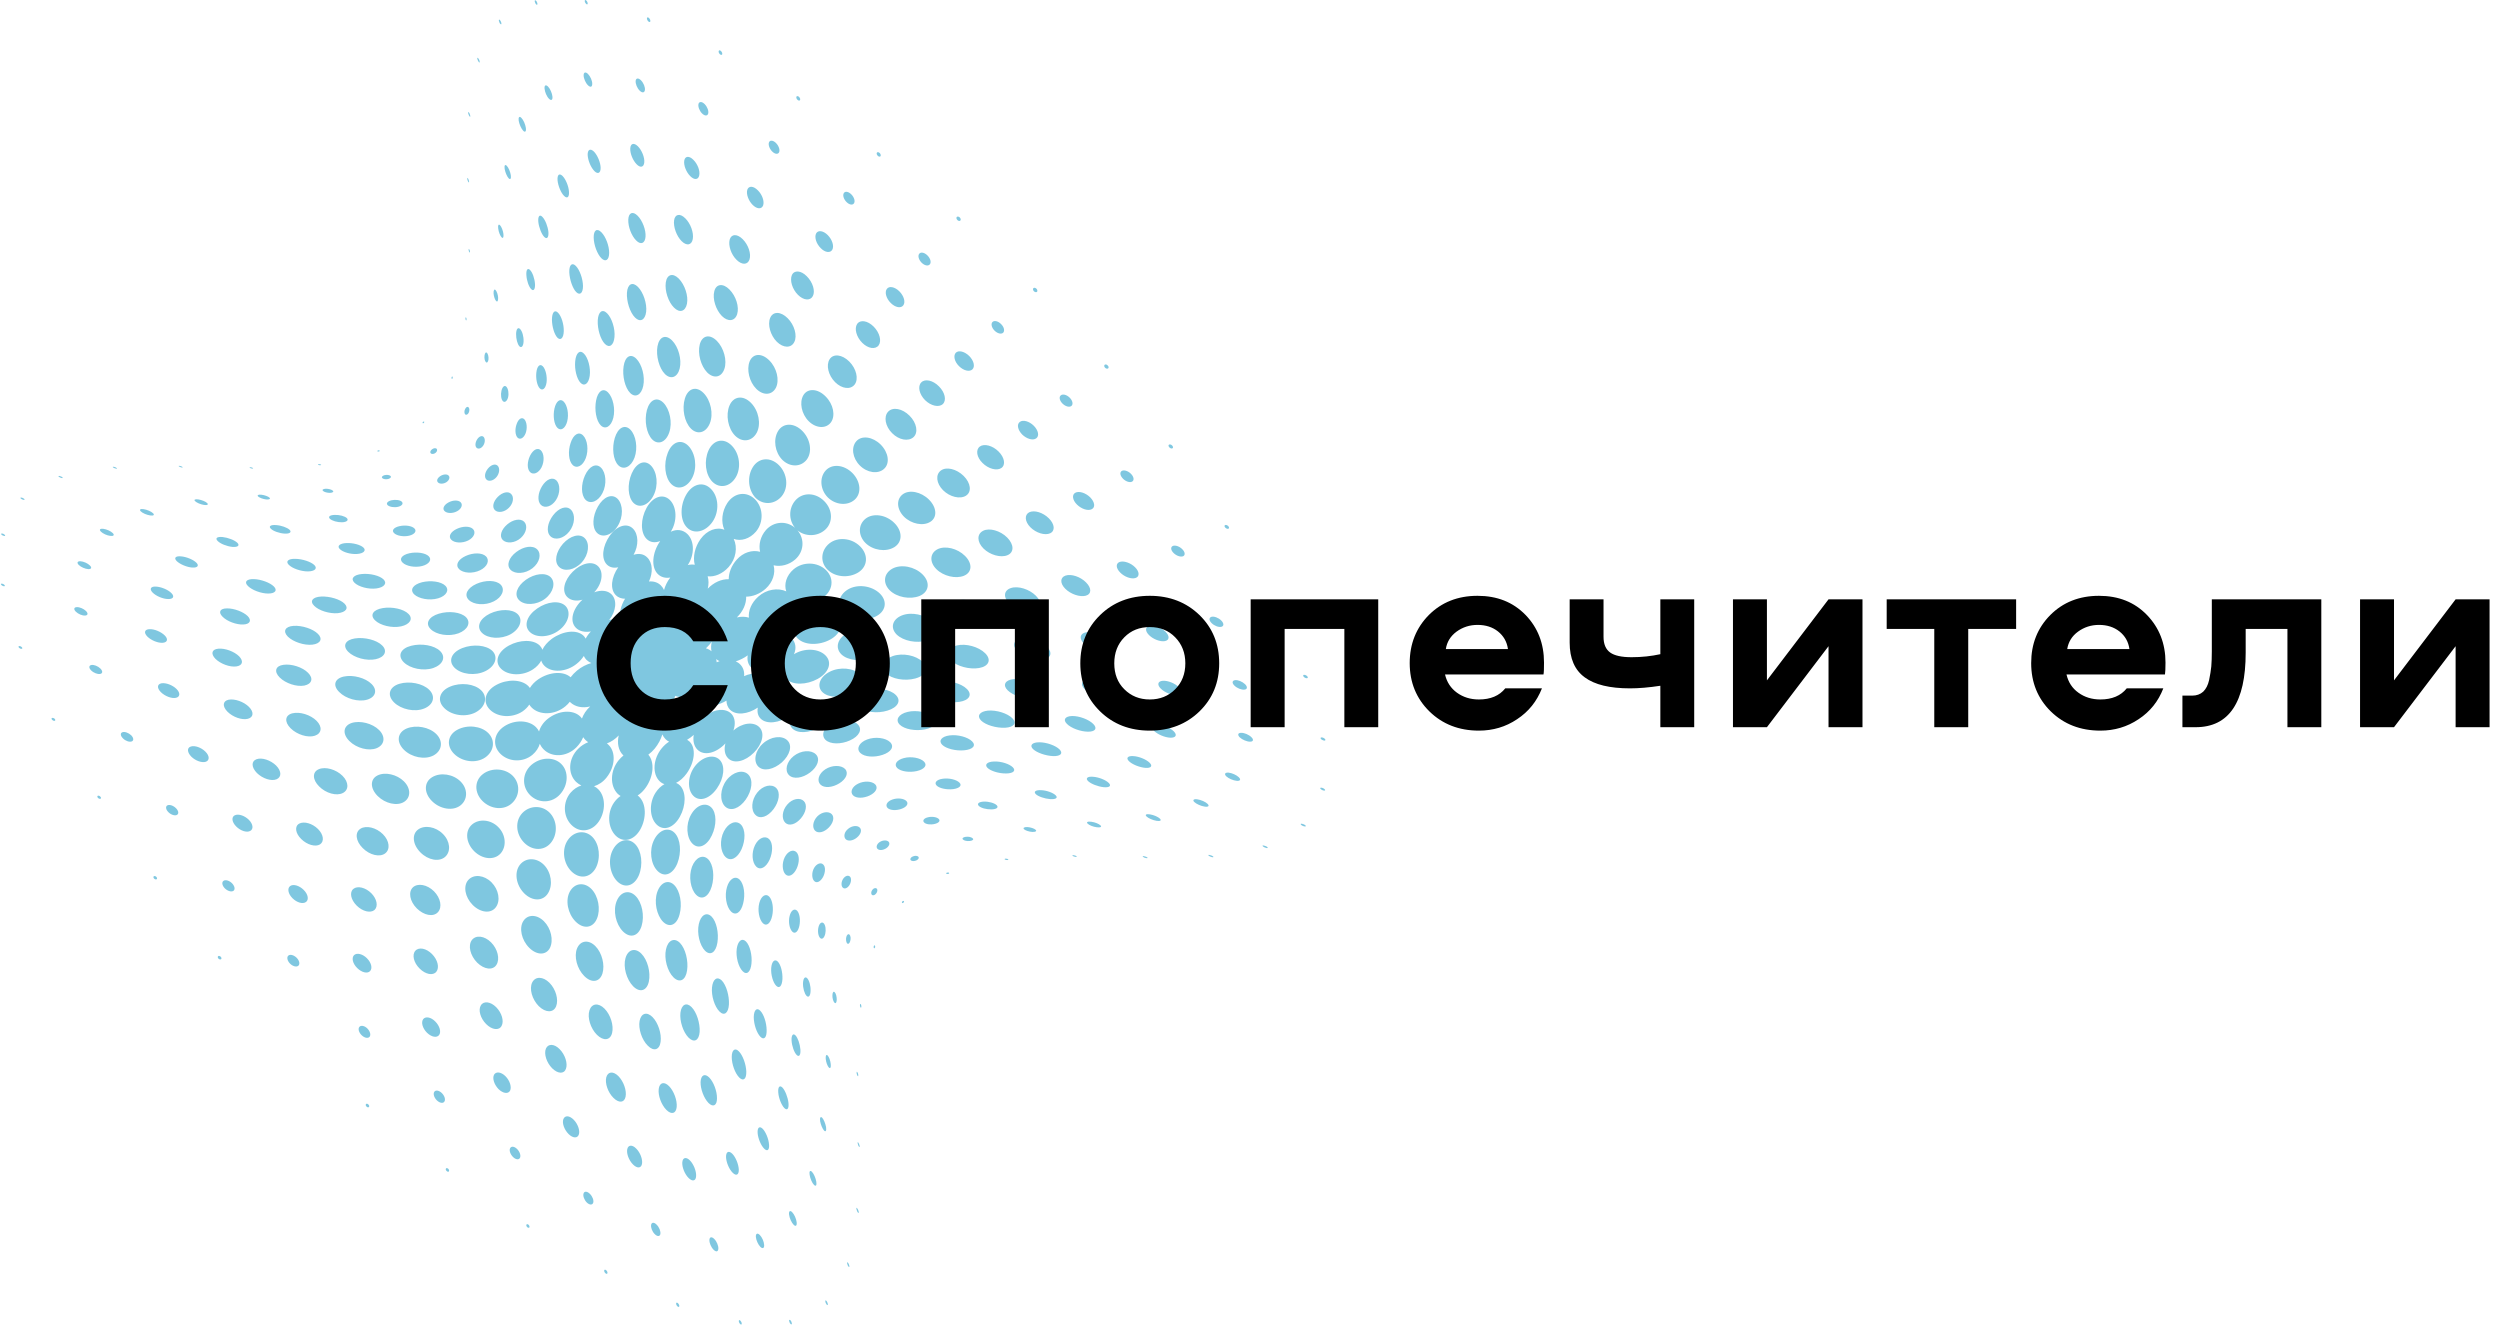 <svg width="151" height="80" viewBox="0 0 151 80" fill="none" xmlns="http://www.w3.org/2000/svg">
<g clip-path="url(#clip0_1154_2123)">
<path opacity="0.5" d="M42.635 39.156L42.698 39.1C42.804 38.993 42.905 38.88 42.993 38.761C42.943 38.962 42.936 39.163 42.974 39.338C42.88 39.25 42.761 39.194 42.635 39.156ZM58.006 13.32C58.044 13.276 58.032 13.194 57.969 13.132C57.906 13.075 57.831 13.063 57.787 13.107C57.749 13.15 57.768 13.232 57.831 13.295C57.887 13.351 57.969 13.364 58.006 13.32ZM53.182 9.436C53.213 9.386 53.194 9.305 53.138 9.248C53.075 9.185 53 9.173 52.968 9.217C52.931 9.261 52.956 9.348 53.012 9.405C53.069 9.468 53.144 9.48 53.182 9.436ZM48.319 6.048C48.351 6.004 48.326 5.917 48.263 5.854C48.206 5.797 48.137 5.791 48.106 5.835C48.081 5.885 48.106 5.967 48.163 6.023C48.225 6.086 48.294 6.092 48.319 6.048ZM43.62 3.281C43.639 3.231 43.608 3.143 43.551 3.087C43.495 3.03 43.432 3.024 43.413 3.074C43.388 3.125 43.419 3.212 43.476 3.269C43.532 3.325 43.601 3.332 43.62 3.281ZM39.279 1.293C39.291 1.236 39.26 1.148 39.203 1.092C39.147 1.035 39.09 1.035 39.078 1.086C39.065 1.142 39.096 1.23 39.153 1.286C39.209 1.343 39.266 1.343 39.279 1.293ZM35.495 0.22C35.502 0.163 35.464 0.082 35.414 0.032C35.37 -0.012 35.326 -0.012 35.319 0.044C35.313 0.101 35.351 0.188 35.401 0.232C35.445 0.282 35.489 0.276 35.495 0.22ZM32.459 0.232C32.459 0.176 32.421 0.088 32.377 0.044C32.327 0 32.295 0.013 32.295 0.069C32.302 0.132 32.339 0.22 32.383 0.264C32.427 0.308 32.465 0.295 32.459 0.232ZM30.282 1.399C30.275 1.337 30.231 1.249 30.194 1.205C30.15 1.167 30.125 1.186 30.131 1.249C30.143 1.318 30.181 1.406 30.225 1.449C30.269 1.487 30.294 1.468 30.282 1.399ZM28.97 3.702C28.958 3.627 28.914 3.545 28.876 3.507C28.838 3.47 28.82 3.495 28.832 3.564C28.851 3.633 28.889 3.721 28.926 3.758C28.964 3.796 28.983 3.771 28.97 3.702ZM28.399 6.971C28.387 6.902 28.349 6.814 28.311 6.782C28.28 6.751 28.267 6.782 28.28 6.851C28.299 6.927 28.337 7.008 28.368 7.04C28.406 7.071 28.418 7.04 28.399 6.971ZM28.33 10.936C28.311 10.867 28.28 10.785 28.249 10.76C28.224 10.729 28.211 10.76 28.224 10.829C28.236 10.898 28.274 10.98 28.299 11.005C28.33 11.036 28.343 11.005 28.33 10.936ZM28.387 15.183C28.381 15.127 28.355 15.064 28.33 15.045C28.311 15.02 28.299 15.052 28.305 15.108C28.311 15.164 28.337 15.227 28.362 15.246C28.381 15.271 28.393 15.24 28.387 15.183ZM28.18 19.293C28.186 19.249 28.167 19.192 28.148 19.174C28.13 19.155 28.111 19.174 28.111 19.224C28.111 19.274 28.123 19.324 28.142 19.343C28.167 19.362 28.18 19.343 28.18 19.293ZM27.339 22.844C27.352 22.806 27.345 22.762 27.333 22.75C27.314 22.731 27.289 22.744 27.276 22.781C27.264 22.819 27.27 22.863 27.289 22.881C27.301 22.9 27.326 22.881 27.339 22.844ZM25.601 25.542C25.626 25.517 25.633 25.485 25.62 25.466C25.601 25.454 25.57 25.46 25.545 25.485C25.52 25.51 25.513 25.542 25.532 25.554C25.545 25.573 25.582 25.567 25.601 25.542ZM22.897 27.267C22.935 27.255 22.947 27.236 22.928 27.217C22.916 27.198 22.872 27.192 22.834 27.204C22.797 27.217 22.778 27.242 22.797 27.261C22.815 27.273 22.859 27.28 22.897 27.267ZM19.333 28.102C19.384 28.102 19.409 28.083 19.39 28.064C19.371 28.045 19.314 28.032 19.264 28.032C19.22 28.032 19.195 28.051 19.214 28.07C19.233 28.089 19.289 28.102 19.333 28.102ZM15.218 28.302C15.274 28.308 15.305 28.296 15.28 28.271C15.261 28.252 15.199 28.227 15.142 28.221C15.086 28.214 15.055 28.227 15.08 28.246C15.098 28.271 15.161 28.296 15.218 28.302ZM10.957 28.233C11.02 28.246 11.052 28.233 11.027 28.208C10.995 28.183 10.926 28.152 10.863 28.139C10.801 28.127 10.776 28.139 10.801 28.164C10.826 28.189 10.895 28.221 10.957 28.233ZM6.992 28.302C7.055 28.321 7.086 28.308 7.055 28.277C7.03 28.246 6.948 28.208 6.886 28.196C6.823 28.183 6.798 28.196 6.823 28.227C6.854 28.258 6.93 28.29 6.992 28.302ZM3.724 28.873C3.786 28.886 3.805 28.867 3.774 28.835C3.742 28.798 3.661 28.767 3.598 28.748C3.535 28.741 3.51 28.754 3.548 28.792C3.579 28.823 3.661 28.861 3.724 28.873ZM1.427 30.191C1.484 30.197 1.503 30.172 1.465 30.134C1.427 30.097 1.352 30.059 1.289 30.053C1.233 30.046 1.214 30.072 1.252 30.109C1.289 30.147 1.365 30.184 1.427 30.191ZM0.26 32.374C0.317 32.374 0.329 32.343 0.285 32.305C0.248 32.261 0.172 32.224 0.116 32.224C0.06 32.224 0.047 32.255 0.091 32.292C0.129 32.336 0.21 32.368 0.26 32.374ZM0.254 35.411C0.304 35.404 0.304 35.367 0.26 35.323C0.216 35.279 0.141 35.248 0.091 35.254C0.047 35.254 0.041 35.291 0.085 35.335C0.129 35.379 0.204 35.411 0.254 35.411ZM1.314 39.188C1.358 39.175 1.358 39.131 1.314 39.087C1.27 39.043 1.195 39.012 1.151 39.025C1.107 39.037 1.107 39.081 1.151 39.125C1.195 39.169 1.27 39.2 1.314 39.188ZM3.309 43.536C3.353 43.517 3.347 43.467 3.303 43.416C3.253 43.372 3.184 43.347 3.14 43.366C3.102 43.379 3.102 43.435 3.153 43.479C3.197 43.529 3.272 43.554 3.309 43.536ZM6.076 48.241C6.114 48.216 6.108 48.16 6.058 48.116C6.014 48.065 5.945 48.047 5.907 48.065C5.863 48.09 5.876 48.147 5.919 48.197C5.97 48.241 6.039 48.266 6.076 48.241ZM9.464 53.103C9.502 53.078 9.489 53.016 9.445 52.965C9.395 52.915 9.326 52.896 9.289 52.928C9.251 52.953 9.264 53.016 9.307 53.066C9.358 53.116 9.427 53.135 9.464 53.103ZM13.354 57.934C13.392 57.903 13.379 57.834 13.329 57.784C13.279 57.74 13.21 57.721 13.178 57.752C13.141 57.784 13.147 57.853 13.197 57.903C13.248 57.953 13.317 57.966 13.354 57.934ZM22.282 66.862C22.32 66.831 22.301 66.762 22.251 66.712C22.207 66.662 22.138 66.649 22.107 66.687C22.075 66.724 22.088 66.793 22.138 66.837C22.188 66.888 22.251 66.9 22.282 66.862ZM27.113 70.752C27.138 70.715 27.126 70.646 27.076 70.595C27.025 70.552 26.963 70.539 26.938 70.577C26.906 70.614 26.925 70.683 26.975 70.727C27.025 70.777 27.082 70.79 27.113 70.752ZM31.976 74.134C31.994 74.096 31.976 74.027 31.925 73.977C31.881 73.933 31.825 73.927 31.8 73.965C31.775 74.002 31.794 74.071 31.844 74.121C31.894 74.165 31.95 74.172 31.976 74.134ZM36.687 76.907C36.706 76.863 36.675 76.782 36.624 76.731C36.574 76.681 36.518 76.675 36.499 76.719C36.48 76.763 36.505 76.844 36.556 76.894C36.612 76.951 36.669 76.957 36.687 76.907ZM41.029 78.902C41.041 78.852 41.004 78.77 40.954 78.72C40.903 78.67 40.853 78.664 40.841 78.714C40.828 78.764 40.859 78.846 40.91 78.896C40.966 78.952 41.016 78.952 41.029 78.902ZM44.8 79.956C44.806 79.9 44.768 79.818 44.718 79.768C44.674 79.718 44.63 79.724 44.624 79.781C44.618 79.837 44.655 79.919 44.706 79.969C44.749 80.019 44.793 80.013 44.8 79.956ZM47.83 79.937C47.824 79.875 47.786 79.787 47.742 79.743C47.692 79.699 47.66 79.712 47.66 79.774C47.667 79.831 47.705 79.919 47.748 79.963C47.792 80.013 47.83 80 47.83 79.937ZM50.001 78.758C49.988 78.695 49.951 78.607 49.907 78.563C49.863 78.526 49.838 78.545 49.85 78.607C49.856 78.676 49.9 78.764 49.938 78.808C49.982 78.846 50.007 78.827 50.001 78.758ZM51.3 76.455C51.287 76.38 51.249 76.299 51.212 76.261C51.174 76.223 51.155 76.248 51.168 76.317C51.18 76.386 51.218 76.474 51.256 76.512C51.293 76.549 51.312 76.524 51.3 76.455ZM51.864 73.174C51.845 73.093 51.801 73.005 51.764 72.967C51.732 72.929 51.714 72.961 51.732 73.042C51.745 73.118 51.789 73.212 51.827 73.249C51.864 73.287 51.877 73.249 51.864 73.174ZM51.921 69.196C51.902 69.121 51.864 69.033 51.833 69.002C51.808 68.97 51.789 69.002 51.808 69.077C51.82 69.152 51.858 69.24 51.889 69.272C51.921 69.303 51.933 69.272 51.921 69.196ZM51.839 64.917C51.833 64.848 51.801 64.773 51.776 64.748C51.745 64.717 51.732 64.754 51.739 64.823C51.751 64.892 51.776 64.968 51.808 64.993C51.833 65.024 51.845 64.986 51.839 64.917ZM52.027 60.795C52.027 60.733 52.008 60.67 51.99 60.645C51.965 60.62 51.946 60.651 51.939 60.708C51.939 60.764 51.958 60.833 51.983 60.858C52.002 60.877 52.027 60.852 52.027 60.795ZM52.855 57.225C52.868 57.181 52.862 57.125 52.843 57.106C52.818 57.087 52.793 57.106 52.774 57.15C52.761 57.194 52.768 57.251 52.786 57.269C52.812 57.288 52.837 57.269 52.855 57.225ZM54.575 54.515C54.606 54.484 54.612 54.446 54.593 54.427C54.575 54.402 54.531 54.415 54.505 54.44C54.474 54.471 54.468 54.515 54.487 54.534C54.505 54.553 54.549 54.547 54.575 54.515ZM57.279 52.783C57.322 52.771 57.341 52.739 57.322 52.721C57.297 52.696 57.247 52.689 57.197 52.708C57.153 52.721 57.134 52.752 57.159 52.771C57.178 52.79 57.235 52.796 57.279 52.783ZM60.836 51.949C60.892 51.943 60.924 51.924 60.899 51.905C60.874 51.88 60.811 51.861 60.748 51.861C60.692 51.861 60.667 51.886 60.685 51.905C60.711 51.93 60.773 51.949 60.836 51.949ZM64.952 51.755C65.021 51.761 65.058 51.748 65.033 51.723C65.002 51.692 64.927 51.667 64.858 51.654C64.789 51.648 64.751 51.66 64.782 51.692C64.807 51.717 64.883 51.742 64.952 51.755ZM69.224 51.83C69.3 51.842 69.337 51.83 69.306 51.798C69.275 51.767 69.187 51.729 69.111 51.717C69.036 51.698 68.999 51.717 69.03 51.748C69.061 51.78 69.149 51.817 69.224 51.83ZM73.202 51.773C73.277 51.786 73.315 51.773 73.277 51.736C73.24 51.698 73.146 51.654 73.07 51.642C72.989 51.623 72.957 51.642 72.995 51.673C73.033 51.711 73.121 51.755 73.202 51.773ZM76.49 51.221C76.565 51.234 76.596 51.215 76.552 51.171C76.515 51.127 76.414 51.083 76.339 51.071C76.264 51.052 76.232 51.077 76.276 51.115C76.314 51.158 76.414 51.202 76.49 51.221ZM78.799 49.916C78.874 49.929 78.893 49.897 78.849 49.853C78.805 49.81 78.704 49.766 78.635 49.753C78.56 49.741 78.541 49.772 78.585 49.816C78.629 49.866 78.73 49.91 78.799 49.916ZM79.978 47.752C80.047 47.758 80.06 47.72 80.009 47.67C79.959 47.62 79.865 47.576 79.802 47.576C79.733 47.57 79.721 47.607 79.771 47.658C79.821 47.708 79.915 47.752 79.978 47.752ZM80.003 44.734C80.066 44.728 80.072 44.677 80.022 44.627C79.966 44.571 79.871 44.533 79.815 44.539C79.752 44.546 79.746 44.59 79.796 44.646C79.853 44.696 79.947 44.734 80.003 44.734ZM78.955 40.963C79.005 40.951 79.005 40.894 78.949 40.838C78.893 40.781 78.805 40.75 78.748 40.762C78.698 40.775 78.698 40.831 78.755 40.888C78.811 40.944 78.899 40.976 78.955 40.963ZM76.966 36.628C77.017 36.609 77.01 36.546 76.954 36.49C76.891 36.427 76.81 36.402 76.759 36.421C76.709 36.44 76.716 36.502 76.772 36.565C76.828 36.622 76.916 36.653 76.966 36.628ZM74.206 31.929C74.25 31.904 74.244 31.834 74.181 31.772C74.124 31.715 74.037 31.69 73.993 31.715C73.942 31.747 73.955 31.816 74.011 31.872C74.074 31.935 74.156 31.96 74.206 31.929ZM70.824 27.073C70.868 27.041 70.856 26.966 70.793 26.903C70.736 26.847 70.648 26.828 70.605 26.859C70.561 26.891 70.573 26.966 70.636 27.029C70.692 27.085 70.78 27.11 70.824 27.073ZM66.934 22.248C66.978 22.21 66.966 22.129 66.903 22.072C66.847 22.009 66.765 21.997 66.721 22.035C66.677 22.072 66.69 22.154 66.746 22.21C66.809 22.273 66.89 22.285 66.934 22.248ZM62.637 17.624C62.674 17.58 62.662 17.498 62.599 17.436C62.542 17.379 62.461 17.367 62.417 17.404C62.373 17.448 62.392 17.53 62.448 17.593C62.511 17.649 62.593 17.668 62.637 17.624ZM56.162 15.967C56.262 15.848 56.2 15.61 56.017 15.428C55.842 15.252 55.616 15.202 55.522 15.328C55.422 15.447 55.49 15.691 55.666 15.867C55.842 16.043 56.061 16.087 56.162 15.967ZM51.582 12.278C51.663 12.153 51.594 11.915 51.419 11.739C51.249 11.569 51.048 11.532 50.967 11.664C50.885 11.795 50.961 12.034 51.13 12.203C51.3 12.373 51.5 12.41 51.582 12.278ZM47.058 9.198C47.121 9.054 47.039 8.809 46.87 8.639C46.701 8.47 46.512 8.451 46.45 8.589C46.387 8.734 46.475 8.985 46.638 9.148C46.807 9.317 46.989 9.336 47.058 9.198ZM42.773 6.864C42.817 6.707 42.723 6.45 42.56 6.287C42.397 6.124 42.233 6.124 42.19 6.274C42.146 6.431 42.246 6.695 42.403 6.851C42.566 7.014 42.729 7.014 42.773 6.864ZM38.952 5.44C38.977 5.27 38.871 5.007 38.714 4.85C38.557 4.693 38.413 4.712 38.394 4.881C38.375 5.057 38.482 5.321 38.632 5.471C38.789 5.628 38.927 5.609 38.952 5.44ZM35.771 5.07C35.778 4.881 35.658 4.612 35.514 4.467C35.37 4.323 35.251 4.361 35.251 4.549C35.251 4.737 35.37 5.013 35.514 5.151C35.658 5.295 35.771 5.258 35.771 5.07ZM33.368 5.835C33.349 5.634 33.23 5.358 33.099 5.226C32.961 5.095 32.873 5.151 32.892 5.358C32.91 5.565 33.029 5.841 33.161 5.967C33.293 6.098 33.387 6.042 33.368 5.835ZM31.762 7.723C31.731 7.51 31.612 7.24 31.492 7.121C31.373 6.996 31.298 7.077 31.329 7.291C31.367 7.51 31.486 7.78 31.605 7.899C31.718 8.018 31.794 7.937 31.762 7.723ZM30.852 10.578C30.821 10.365 30.708 10.114 30.608 10.014C30.501 9.907 30.451 9.995 30.482 10.208C30.52 10.421 30.627 10.672 30.727 10.773C30.827 10.873 30.884 10.785 30.852 10.578ZM30.407 14.129C30.382 13.928 30.288 13.69 30.2 13.602C30.112 13.514 30.062 13.608 30.093 13.809C30.118 14.016 30.212 14.248 30.3 14.336C30.382 14.424 30.432 14.33 30.407 14.129ZM30.087 17.988C30.081 17.806 30.005 17.593 29.93 17.517C29.855 17.442 29.805 17.53 29.811 17.712C29.823 17.9 29.892 18.107 29.968 18.182C30.043 18.258 30.093 18.17 30.087 17.988ZM29.503 21.715C29.522 21.558 29.478 21.382 29.416 21.313C29.347 21.25 29.284 21.319 29.265 21.476C29.246 21.627 29.278 21.809 29.347 21.871C29.409 21.94 29.485 21.865 29.503 21.715ZM28.311 24.927C28.368 24.808 28.362 24.663 28.299 24.601C28.242 24.538 28.148 24.588 28.092 24.707C28.035 24.82 28.035 24.965 28.098 25.027C28.161 25.084 28.255 25.04 28.311 24.927ZM26.304 27.355C26.404 27.28 26.429 27.167 26.373 27.104C26.31 27.047 26.185 27.066 26.09 27.142C25.99 27.217 25.959 27.323 26.021 27.38C26.078 27.443 26.21 27.43 26.304 27.355ZM23.455 28.93C23.587 28.892 23.65 28.81 23.587 28.748C23.524 28.685 23.361 28.666 23.23 28.698C23.091 28.735 23.029 28.817 23.091 28.88C23.154 28.942 23.317 28.967 23.455 28.93ZM19.929 29.77C20.093 29.764 20.174 29.701 20.105 29.639C20.036 29.57 19.848 29.519 19.685 29.519C19.515 29.526 19.44 29.582 19.509 29.651C19.578 29.72 19.766 29.77 19.929 29.77ZM16.077 30.166C16.265 30.184 16.353 30.134 16.278 30.059C16.196 29.984 15.983 29.902 15.795 29.883C15.6 29.858 15.512 29.908 15.594 29.99C15.676 30.065 15.889 30.147 16.077 30.166ZM12.319 30.498C12.52 30.529 12.608 30.479 12.514 30.385C12.426 30.297 12.187 30.197 11.986 30.166C11.779 30.134 11.692 30.184 11.786 30.272C11.88 30.366 12.118 30.467 12.319 30.498ZM9.069 31.132C9.27 31.163 9.351 31.107 9.245 31C9.144 30.9 8.893 30.787 8.686 30.755C8.479 30.718 8.398 30.78 8.504 30.887C8.611 30.994 8.862 31.101 9.069 31.132ZM6.666 32.368C6.861 32.393 6.93 32.318 6.81 32.198C6.691 32.079 6.44 31.966 6.239 31.941C6.039 31.916 5.976 31.991 6.095 32.111C6.214 32.23 6.472 32.349 6.666 32.368ZM5.33 34.376C5.518 34.382 5.562 34.281 5.43 34.156C5.305 34.024 5.047 33.911 4.859 33.899C4.671 33.892 4.627 33.993 4.759 34.124C4.891 34.256 5.148 34.363 5.33 34.376ZM5.142 37.18C5.311 37.167 5.336 37.048 5.192 36.904C5.054 36.766 4.803 36.659 4.633 36.672C4.464 36.678 4.439 36.803 4.577 36.942C4.721 37.086 4.972 37.193 5.142 37.18ZM6.051 40.706C6.208 40.675 6.214 40.53 6.064 40.38C5.919 40.235 5.669 40.135 5.518 40.166C5.361 40.198 5.355 40.342 5.505 40.493C5.656 40.643 5.901 40.737 6.051 40.706ZM7.952 44.784C8.09 44.734 8.078 44.571 7.927 44.414C7.77 44.263 7.532 44.175 7.394 44.226C7.256 44.276 7.268 44.439 7.425 44.596C7.576 44.753 7.814 44.834 7.952 44.784ZM10.688 49.22C10.813 49.151 10.788 48.969 10.625 48.812C10.468 48.655 10.242 48.58 10.111 48.643C9.985 48.712 10.01 48.894 10.173 49.057C10.33 49.214 10.562 49.289 10.688 49.22ZM14.101 53.806C14.22 53.718 14.176 53.517 14.013 53.348C13.85 53.185 13.618 53.116 13.498 53.204C13.379 53.285 13.417 53.492 13.58 53.656C13.749 53.825 13.982 53.888 14.101 53.806ZM18.022 58.33C18.129 58.229 18.085 58.016 17.915 57.847C17.746 57.684 17.526 57.621 17.413 57.721C17.307 57.815 17.351 58.035 17.52 58.204C17.69 58.374 17.915 58.424 18.022 58.33ZM22.32 62.627C22.414 62.514 22.357 62.295 22.194 62.126C22.025 61.956 21.812 61.912 21.711 62.019C21.611 62.126 21.667 62.351 21.837 62.521C22.006 62.69 22.219 62.734 22.32 62.627ZM26.837 66.542C26.925 66.423 26.856 66.191 26.693 66.028C26.523 65.859 26.323 65.821 26.235 65.94C26.147 66.059 26.216 66.291 26.379 66.454C26.549 66.624 26.756 66.662 26.837 66.542ZM31.405 69.937C31.474 69.805 31.398 69.567 31.235 69.403C31.072 69.24 30.884 69.215 30.815 69.347C30.739 69.472 30.815 69.711 30.984 69.88C31.147 70.043 31.335 70.068 31.405 69.937ZM35.828 72.653C35.878 72.509 35.79 72.264 35.627 72.107C35.47 71.951 35.301 71.938 35.251 72.076C35.194 72.22 35.282 72.465 35.439 72.628C35.602 72.785 35.771 72.798 35.828 72.653ZM39.887 74.535C39.912 74.372 39.818 74.121 39.661 73.971C39.511 73.814 39.36 73.82 39.329 73.977C39.297 74.134 39.391 74.391 39.548 74.542C39.705 74.699 39.856 74.692 39.887 74.535ZM43.388 75.426C43.401 75.244 43.288 74.975 43.137 74.83C42.986 74.68 42.861 74.705 42.848 74.887C42.836 75.062 42.949 75.332 43.099 75.483C43.25 75.633 43.375 75.608 43.388 75.426ZM46.155 75.201C46.148 75 46.029 74.73 45.891 74.592C45.753 74.454 45.647 74.498 45.653 74.699C45.665 74.893 45.785 75.163 45.923 75.307C46.061 75.445 46.167 75.395 46.155 75.201ZM48.118 73.82C48.093 73.607 47.968 73.337 47.843 73.212C47.717 73.086 47.635 73.155 47.66 73.362C47.686 73.576 47.805 73.845 47.937 73.977C48.062 74.103 48.144 74.034 48.118 73.82ZM49.304 71.373C49.267 71.154 49.154 70.89 49.041 70.777C48.928 70.664 48.865 70.752 48.903 70.966C48.934 71.185 49.053 71.455 49.166 71.568C49.279 71.681 49.342 71.593 49.304 71.373ZM49.894 68.073C49.856 67.86 49.75 67.603 49.656 67.509C49.562 67.415 49.505 67.509 49.536 67.722C49.574 67.935 49.681 68.186 49.775 68.287C49.875 68.387 49.925 68.293 49.894 68.073ZM50.176 64.265C50.158 64.064 50.07 63.832 49.988 63.75C49.907 63.669 49.856 63.763 49.875 63.964C49.894 64.165 49.982 64.397 50.063 64.478C50.151 64.566 50.202 64.472 50.176 64.265ZM50.54 60.375C50.54 60.199 50.49 59.999 50.415 59.93C50.346 59.854 50.283 59.936 50.277 60.111C50.27 60.287 50.327 60.488 50.402 60.563C50.478 60.639 50.534 60.551 50.54 60.375ZM51.356 56.83C51.4 56.686 51.375 56.517 51.312 56.454C51.243 56.385 51.155 56.447 51.117 56.592C51.08 56.736 51.105 56.912 51.168 56.981C51.237 57.044 51.318 56.981 51.356 56.83ZM52.918 53.969C53 53.869 53.019 53.737 52.956 53.674C52.893 53.612 52.774 53.637 52.692 53.743C52.611 53.844 52.598 53.982 52.661 54.044C52.724 54.107 52.837 54.076 52.918 53.969ZM55.352 51.968C55.478 51.905 55.528 51.811 55.465 51.742C55.403 51.679 55.246 51.673 55.12 51.736C54.995 51.792 54.951 51.899 55.014 51.962C55.076 52.024 55.227 52.024 55.352 51.968ZM58.584 50.795C58.747 50.776 58.828 50.707 58.753 50.638C58.684 50.562 58.496 50.519 58.333 50.544C58.169 50.562 58.094 50.638 58.163 50.707C58.232 50.782 58.42 50.813 58.584 50.795ZM62.348 50.249C62.542 50.255 62.637 50.205 62.555 50.123C62.474 50.042 62.248 49.966 62.053 49.954C61.865 49.948 61.771 50.004 61.852 50.086C61.928 50.161 62.154 50.236 62.348 50.249ZM66.244 49.966C66.464 49.998 66.564 49.948 66.47 49.853C66.376 49.759 66.125 49.659 65.912 49.634C65.698 49.602 65.598 49.659 65.692 49.747C65.78 49.841 66.031 49.941 66.244 49.966ZM69.852 49.577C70.078 49.615 70.172 49.559 70.059 49.446C69.952 49.339 69.682 49.22 69.457 49.188C69.237 49.151 69.143 49.207 69.249 49.314C69.356 49.421 69.626 49.54 69.852 49.577ZM72.757 48.718C72.983 48.755 73.064 48.68 72.939 48.555C72.813 48.429 72.537 48.31 72.317 48.279C72.098 48.247 72.016 48.323 72.135 48.442C72.261 48.561 72.537 48.687 72.757 48.718ZM74.695 47.162C74.909 47.181 74.965 47.087 74.827 46.949C74.689 46.811 74.407 46.685 74.2 46.666C73.993 46.654 73.93 46.748 74.062 46.886C74.2 47.018 74.482 47.143 74.695 47.162ZM75.505 44.797C75.699 44.797 75.737 44.677 75.586 44.527C75.436 44.376 75.16 44.257 74.965 44.263C74.771 44.263 74.733 44.383 74.877 44.533C75.028 44.677 75.304 44.797 75.505 44.797ZM75.166 41.653C75.348 41.635 75.36 41.484 75.204 41.327C75.04 41.17 74.771 41.057 74.595 41.082C74.419 41.108 74.4 41.252 74.557 41.409C74.714 41.566 74.99 41.678 75.166 41.653ZM73.773 37.858C73.936 37.814 73.93 37.644 73.76 37.475C73.597 37.312 73.328 37.211 73.171 37.255C73.014 37.306 73.014 37.475 73.183 37.638C73.346 37.801 73.61 37.901 73.773 37.858ZM71.458 33.597C71.602 33.535 71.583 33.34 71.408 33.171C71.238 32.995 70.981 32.914 70.837 32.976C70.692 33.045 70.711 33.234 70.887 33.403C71.056 33.572 71.314 33.66 71.458 33.597ZM68.384 29.087C68.522 29.005 68.484 28.792 68.308 28.616C68.133 28.44 67.882 28.365 67.75 28.447C67.618 28.534 67.656 28.741 67.832 28.917C68.001 29.087 68.252 29.168 68.384 29.087ZM64.713 24.519C64.832 24.425 64.789 24.199 64.613 24.023C64.431 23.841 64.193 23.779 64.073 23.879C63.948 23.979 63.998 24.199 64.174 24.375C64.349 24.55 64.594 24.619 64.713 24.519ZM60.591 20.096C60.698 19.989 60.648 19.751 60.466 19.575C60.29 19.393 60.052 19.337 59.945 19.45C59.838 19.562 59.895 19.795 60.071 19.97C60.246 20.146 60.478 20.203 60.591 20.096ZM54.556 18.446C54.706 18.258 54.6 17.875 54.324 17.599C54.047 17.323 53.702 17.254 53.564 17.454C53.42 17.649 53.527 18.032 53.803 18.302C54.073 18.571 54.411 18.64 54.556 18.446ZM50.27 15.083C50.39 14.87 50.27 14.474 49.995 14.198C49.725 13.928 49.405 13.884 49.292 14.104C49.179 14.33 49.304 14.725 49.574 14.989C49.838 15.259 50.151 15.296 50.27 15.083ZM46.092 12.41C46.18 12.165 46.042 11.758 45.772 11.494C45.508 11.224 45.226 11.212 45.138 11.457C45.057 11.707 45.201 12.115 45.458 12.373C45.722 12.636 45.998 12.649 46.092 12.41ZM42.233 10.597C42.296 10.327 42.139 9.907 41.882 9.656C41.631 9.399 41.38 9.417 41.33 9.694C41.28 9.97 41.443 10.39 41.688 10.635C41.932 10.886 42.177 10.867 42.233 10.597ZM38.915 9.806C38.94 9.512 38.77 9.079 38.532 8.84C38.293 8.602 38.086 8.658 38.068 8.959C38.049 9.261 38.224 9.694 38.457 9.926C38.682 10.158 38.889 10.101 38.915 9.806ZM36.279 10.139C36.273 9.819 36.091 9.38 35.878 9.16C35.658 8.947 35.489 9.028 35.495 9.355C35.508 9.687 35.69 10.12 35.903 10.334C36.11 10.54 36.279 10.459 36.279 10.139ZM34.366 11.576C34.347 11.249 34.171 10.823 33.977 10.628C33.782 10.44 33.651 10.553 33.676 10.892C33.707 11.224 33.883 11.651 34.071 11.833C34.259 12.021 34.391 11.908 34.366 11.576ZM33.124 14.01C33.092 13.678 32.929 13.27 32.76 13.1C32.59 12.925 32.484 13.063 32.515 13.408C32.553 13.74 32.71 14.148 32.873 14.311C33.036 14.474 33.149 14.343 33.124 14.01ZM32.314 17.153C32.295 16.833 32.164 16.451 32.013 16.306C31.869 16.156 31.768 16.306 31.794 16.626C31.812 16.953 31.944 17.329 32.088 17.467C32.227 17.611 32.333 17.467 32.314 17.153ZM31.624 20.623C31.637 20.334 31.543 19.995 31.411 19.87C31.285 19.744 31.179 19.876 31.172 20.171C31.166 20.46 31.254 20.792 31.373 20.918C31.499 21.037 31.612 20.911 31.624 20.623ZM30.689 23.998C30.746 23.76 30.696 23.471 30.583 23.358C30.476 23.245 30.344 23.358 30.288 23.603C30.231 23.841 30.269 24.124 30.376 24.23C30.482 24.337 30.627 24.237 30.689 23.998ZM29.19 26.909C29.309 26.727 29.309 26.495 29.209 26.389C29.108 26.288 28.933 26.357 28.82 26.539C28.701 26.721 28.682 26.941 28.782 27.041C28.889 27.148 29.071 27.091 29.19 26.909ZM26.963 29.124C27.138 29.005 27.195 28.823 27.094 28.723C26.994 28.622 26.774 28.641 26.599 28.754C26.417 28.873 26.348 29.036 26.454 29.137C26.555 29.243 26.787 29.237 26.963 29.124ZM24.045 30.611C24.277 30.555 24.378 30.417 24.271 30.304C24.164 30.197 23.888 30.166 23.65 30.216C23.412 30.272 23.305 30.398 23.412 30.511C23.524 30.617 23.807 30.668 24.045 30.611ZM20.663 31.546C20.946 31.533 21.071 31.42 20.952 31.295C20.827 31.176 20.5 31.088 20.218 31.101C19.929 31.107 19.798 31.207 19.923 31.333C20.049 31.458 20.381 31.552 20.663 31.546ZM17.188 32.23C17.495 32.249 17.633 32.142 17.495 32.004C17.357 31.866 16.987 31.734 16.673 31.715C16.353 31.69 16.209 31.784 16.353 31.929C16.497 32.079 16.874 32.211 17.188 32.23ZM14.038 33.033C14.364 33.058 14.496 32.951 14.339 32.788C14.176 32.625 13.775 32.474 13.448 32.437C13.11 32.405 12.978 32.506 13.147 32.675C13.31 32.845 13.712 33.002 14.038 33.033ZM11.61 34.281C11.93 34.3 12.043 34.168 11.861 33.986C11.679 33.805 11.259 33.629 10.932 33.604C10.6 33.572 10.487 33.704 10.675 33.892C10.87 34.081 11.284 34.256 11.61 34.281ZM10.161 36.182C10.468 36.189 10.556 36.026 10.349 35.819C10.142 35.611 9.722 35.442 9.408 35.429C9.094 35.417 9.013 35.58 9.22 35.793C9.433 36.007 9.853 36.182 10.161 36.182ZM9.834 38.824C10.117 38.799 10.173 38.598 9.947 38.378C9.722 38.153 9.307 37.983 9.013 38.002C8.724 38.021 8.674 38.221 8.906 38.454C9.132 38.679 9.552 38.849 9.834 38.824ZM10.625 42.149C10.882 42.093 10.901 41.854 10.663 41.616C10.424 41.377 10.016 41.227 9.753 41.271C9.489 41.321 9.471 41.559 9.715 41.804C9.96 42.049 10.368 42.206 10.625 42.149ZM12.438 46.008C12.67 45.92 12.658 45.65 12.407 45.399C12.156 45.148 11.761 45.01 11.522 45.092C11.284 45.167 11.303 45.443 11.554 45.7C11.811 45.957 12.206 46.089 12.438 46.008ZM15.117 50.186C15.324 50.073 15.287 49.772 15.029 49.515C14.772 49.258 14.389 49.138 14.176 49.245C13.963 49.358 14.007 49.659 14.27 49.922C14.534 50.186 14.91 50.305 15.117 50.186ZM18.486 54.477C18.668 54.339 18.606 54.007 18.342 53.75C18.078 53.486 17.715 53.38 17.526 53.517C17.338 53.656 17.401 53.988 17.665 54.252C17.934 54.521 18.298 54.622 18.486 54.477ZM22.351 58.656C22.514 58.486 22.426 58.142 22.163 57.878C21.899 57.614 21.554 57.533 21.385 57.69C21.222 57.853 21.303 58.204 21.573 58.468C21.843 58.737 22.188 58.825 22.351 58.656ZM26.523 62.514C26.661 62.326 26.555 61.962 26.291 61.699C26.034 61.435 25.708 61.373 25.563 61.554C25.419 61.743 25.52 62.107 25.789 62.376C26.059 62.64 26.385 62.703 26.523 62.514ZM30.808 65.877C30.915 65.658 30.796 65.269 30.532 65.005C30.269 64.742 29.962 64.704 29.842 64.911C29.723 65.124 29.849 65.513 30.112 65.783C30.382 66.047 30.696 66.091 30.808 65.877ZM34.962 68.525C35.044 68.287 34.899 67.879 34.648 67.628C34.391 67.371 34.121 67.358 34.027 67.596C33.939 67.829 34.077 68.23 34.341 68.494C34.598 68.751 34.88 68.77 34.962 68.525ZM38.776 70.3C38.827 70.031 38.67 69.61 38.425 69.372C38.187 69.127 37.942 69.146 37.886 69.41C37.829 69.673 37.986 70.087 38.237 70.338C38.482 70.583 38.726 70.57 38.776 70.3ZM42.045 71.035C42.064 70.74 41.895 70.313 41.669 70.087C41.443 69.861 41.236 69.912 41.211 70.2C41.186 70.489 41.355 70.915 41.587 71.147C41.826 71.386 42.033 71.336 42.045 71.035ZM44.624 70.646C44.611 70.326 44.436 69.893 44.229 69.686C44.015 69.479 43.852 69.56 43.852 69.874C43.858 70.188 44.034 70.621 44.254 70.834C44.467 71.047 44.63 70.966 44.624 70.646ZM46.45 69.121C46.425 68.788 46.249 68.362 46.061 68.174C45.872 67.992 45.741 68.105 45.76 68.431C45.785 68.763 45.96 69.184 46.155 69.378C46.349 69.573 46.481 69.46 46.45 69.121ZM47.623 66.611C47.585 66.273 47.422 65.859 47.259 65.689C47.09 65.52 46.977 65.658 47.008 65.996C47.033 66.335 47.203 66.749 47.372 66.925C47.548 67.101 47.66 66.963 47.623 66.611ZM48.344 63.386C48.319 63.06 48.188 62.678 48.043 62.533C47.899 62.389 47.792 62.533 47.811 62.853C47.83 63.179 47.968 63.569 48.118 63.719C48.269 63.87 48.37 63.719 48.344 63.386ZM48.959 59.842C48.972 59.547 48.878 59.208 48.752 59.083C48.627 58.957 48.514 59.089 48.501 59.377C48.489 59.672 48.589 60.017 48.715 60.149C48.846 60.281 48.953 60.143 48.959 59.842ZM49.844 56.41C49.9 56.165 49.863 55.877 49.75 55.764C49.637 55.657 49.492 55.757 49.436 56.002C49.373 56.247 49.423 56.542 49.536 56.654C49.656 56.767 49.781 56.654 49.844 56.41ZM51.306 53.461C51.419 53.279 51.438 53.047 51.337 52.947C51.23 52.84 51.042 52.903 50.923 53.085C50.804 53.267 50.797 53.511 50.904 53.612C51.011 53.718 51.187 53.649 51.306 53.461ZM53.52 51.24C53.702 51.121 53.771 50.945 53.671 50.839C53.564 50.732 53.326 50.738 53.138 50.857C52.956 50.977 52.899 51.165 53 51.271C53.106 51.378 53.332 51.359 53.52 51.24ZM56.457 49.766C56.701 49.709 56.814 49.577 56.701 49.465C56.589 49.352 56.294 49.301 56.049 49.364C55.804 49.421 55.704 49.565 55.817 49.678C55.923 49.791 56.212 49.828 56.457 49.766ZM59.889 48.887C60.19 48.881 60.334 48.768 60.202 48.636C60.071 48.505 59.719 48.404 59.418 48.417C59.123 48.429 58.991 48.548 59.117 48.674C59.242 48.806 59.587 48.894 59.889 48.887ZM63.427 48.266C63.766 48.291 63.916 48.191 63.766 48.04C63.609 47.883 63.22 47.739 62.888 47.727C62.561 47.708 62.411 47.814 62.561 47.965C62.706 48.109 63.095 48.241 63.427 48.266ZM66.652 47.545C67.003 47.582 67.148 47.469 66.972 47.294C66.796 47.112 66.37 46.942 66.025 46.917C65.686 46.886 65.548 47.005 65.717 47.175C65.887 47.344 66.307 47.507 66.652 47.545ZM69.168 46.378C69.519 46.409 69.638 46.271 69.438 46.07C69.237 45.87 68.798 45.688 68.459 45.669C68.114 45.644 67.995 45.782 68.189 45.976C68.384 46.171 68.823 46.346 69.168 46.378ZM70.692 44.558C71.025 44.565 71.119 44.395 70.893 44.169C70.667 43.95 70.222 43.761 69.902 43.761C69.576 43.755 69.488 43.931 69.701 44.144C69.921 44.358 70.36 44.546 70.692 44.558ZM71.094 41.986C71.401 41.967 71.452 41.754 71.213 41.515C70.969 41.271 70.529 41.095 70.228 41.12C69.927 41.145 69.877 41.358 70.109 41.591C70.347 41.829 70.787 42.005 71.094 41.986ZM70.36 38.723C70.642 38.667 70.655 38.416 70.398 38.159C70.14 37.901 69.707 37.738 69.438 37.801C69.162 37.858 69.149 38.108 69.4 38.359C69.651 38.611 70.078 38.774 70.36 38.723ZM68.591 34.909C68.842 34.827 68.829 34.532 68.559 34.263C68.29 33.993 67.869 33.855 67.624 33.943C67.38 34.037 67.399 34.319 67.662 34.583C67.919 34.846 68.34 34.997 68.591 34.909ZM65.943 30.755C66.169 30.642 66.125 30.323 65.849 30.04C65.567 29.764 65.165 29.639 64.945 29.764C64.732 29.883 64.776 30.203 65.046 30.473C65.316 30.743 65.717 30.875 65.943 30.755ZM62.586 26.477C62.787 26.338 62.718 25.993 62.442 25.717C62.166 25.441 61.783 25.335 61.595 25.485C61.401 25.63 61.47 25.968 61.739 26.244C62.016 26.514 62.392 26.621 62.586 26.477ZM58.734 22.311C58.904 22.141 58.822 21.784 58.54 21.501C58.257 21.225 57.9 21.137 57.73 21.307C57.567 21.482 57.649 21.846 57.925 22.116C58.201 22.392 58.559 22.474 58.734 22.311ZM53.069 20.861C53.263 20.598 53.132 20.09 52.768 19.726C52.404 19.362 51.958 19.293 51.77 19.569C51.588 19.845 51.726 20.353 52.077 20.704C52.429 21.056 52.868 21.125 53.069 20.861ZM49.097 17.881C49.254 17.58 49.091 17.047 48.733 16.689C48.382 16.331 47.974 16.3 47.83 16.614C47.692 16.934 47.855 17.467 48.194 17.806C48.539 18.151 48.94 18.182 49.097 17.881ZM45.27 15.673C45.383 15.334 45.201 14.788 44.862 14.449C44.523 14.11 44.172 14.123 44.072 14.474C43.978 14.826 44.16 15.371 44.486 15.691C44.812 16.018 45.157 16.005 45.27 15.673ZM41.844 14.437C41.913 14.066 41.713 13.502 41.393 13.188C41.073 12.868 40.772 12.925 40.715 13.307C40.659 13.696 40.866 14.261 41.167 14.562C41.474 14.87 41.776 14.813 41.844 14.437ZM38.99 14.299C39.021 13.897 38.808 13.326 38.513 13.031C38.218 12.736 37.967 12.843 37.948 13.263C37.929 13.684 38.143 14.248 38.425 14.524C38.701 14.807 38.959 14.706 38.99 14.299ZM36.794 15.284C36.8 14.857 36.587 14.292 36.323 14.029C36.054 13.759 35.853 13.903 35.859 14.349C35.865 14.788 36.072 15.346 36.323 15.597C36.574 15.848 36.788 15.71 36.794 15.284ZM35.213 17.273C35.207 16.84 35.012 16.294 34.78 16.062C34.548 15.829 34.372 16.005 34.385 16.444C34.404 16.89 34.586 17.423 34.805 17.643C35.031 17.862 35.213 17.699 35.213 17.273ZM34.052 20.008C34.065 19.594 33.908 19.086 33.701 18.885C33.5 18.684 33.343 18.866 33.337 19.293C33.337 19.713 33.481 20.203 33.669 20.397C33.864 20.591 34.04 20.416 34.052 20.008ZM33.011 23.107C33.061 22.737 32.954 22.292 32.785 22.122C32.609 21.947 32.44 22.116 32.396 22.492C32.352 22.863 32.44 23.296 32.603 23.459C32.772 23.622 32.954 23.471 33.011 23.107ZM31.75 26.163C31.863 25.855 31.819 25.479 31.668 25.322C31.511 25.172 31.31 25.303 31.204 25.617C31.091 25.924 31.116 26.282 31.26 26.433C31.411 26.583 31.637 26.464 31.75 26.163ZM29.987 28.817C30.175 28.591 30.2 28.277 30.062 28.133C29.918 27.988 29.66 28.07 29.472 28.302C29.284 28.528 29.234 28.817 29.378 28.961C29.516 29.105 29.798 29.043 29.987 28.817ZM27.615 30.875C27.879 30.73 27.966 30.479 27.822 30.335C27.678 30.191 27.352 30.203 27.088 30.348C26.812 30.498 26.705 30.724 26.85 30.868C27 31.019 27.345 31.025 27.615 30.875ZM24.716 32.355C25.049 32.274 25.187 32.073 25.03 31.916C24.873 31.759 24.478 31.703 24.139 31.778C23.788 31.853 23.637 32.035 23.8 32.198C23.964 32.361 24.371 32.437 24.716 32.355ZM21.579 33.459C21.962 33.428 22.132 33.252 21.956 33.077C21.774 32.901 21.316 32.782 20.921 32.801C20.519 32.819 20.337 32.983 20.525 33.165C20.714 33.353 21.184 33.491 21.579 33.459ZM18.599 34.514C19.02 34.507 19.189 34.332 18.988 34.131C18.781 33.93 18.273 33.761 17.84 33.754C17.407 33.742 17.232 33.905 17.445 34.118C17.665 34.338 18.179 34.514 18.599 34.514ZM16.196 35.85C16.623 35.85 16.773 35.655 16.541 35.423C16.309 35.191 15.763 34.99 15.331 34.978C14.885 34.965 14.728 35.154 14.979 35.398C15.224 35.643 15.77 35.85 16.196 35.85ZM14.691 37.719C15.098 37.707 15.218 37.475 14.96 37.211C14.697 36.954 14.139 36.741 13.712 36.747C13.285 36.747 13.166 36.973 13.442 37.249C13.718 37.531 14.277 37.738 14.691 37.719ZM14.264 40.254C14.653 40.204 14.728 39.934 14.44 39.639C14.151 39.351 13.593 39.144 13.191 39.181C12.79 39.213 12.714 39.489 13.015 39.796C13.323 40.097 13.881 40.304 14.264 40.254ZM14.967 43.416C15.318 43.328 15.349 43.008 15.036 42.695C14.722 42.381 14.176 42.193 13.812 42.262C13.448 42.337 13.417 42.663 13.743 42.99C14.069 43.316 14.615 43.504 14.967 43.416ZM16.704 47.068C17.018 46.936 17.006 46.572 16.679 46.24C16.347 45.913 15.82 45.738 15.494 45.857C15.167 45.976 15.18 46.346 15.519 46.691C15.864 47.03 16.391 47.2 16.704 47.068ZM19.327 51.002C19.597 50.826 19.547 50.412 19.208 50.073C18.869 49.734 18.361 49.59 18.072 49.747C17.784 49.904 17.834 50.324 18.192 50.675C18.543 51.027 19.051 51.171 19.327 51.002ZM22.621 54.961C22.853 54.747 22.771 54.295 22.426 53.95C22.081 53.605 21.598 53.486 21.347 53.687C21.096 53.888 21.184 54.339 21.542 54.697C21.899 55.055 22.383 55.168 22.621 54.961ZM26.354 58.694C26.555 58.443 26.436 57.966 26.09 57.621C25.745 57.276 25.3 57.188 25.087 57.426C24.873 57.665 24.986 58.148 25.344 58.499C25.701 58.857 26.153 58.944 26.354 58.694ZM30.294 61.969C30.457 61.68 30.307 61.172 29.968 60.833C29.629 60.494 29.215 60.444 29.046 60.72C28.87 60.996 29.014 61.504 29.366 61.856C29.717 62.207 30.137 62.257 30.294 61.969ZM34.184 64.553C34.303 64.227 34.127 63.694 33.801 63.368C33.475 63.035 33.105 63.029 32.973 63.336C32.841 63.65 33.011 64.183 33.349 64.522C33.695 64.867 34.071 64.88 34.184 64.553ZM37.785 66.241C37.861 65.871 37.666 65.319 37.352 64.999C37.039 64.685 36.712 64.717 36.618 65.074C36.53 65.426 36.719 65.984 37.051 66.31C37.384 66.643 37.71 66.611 37.785 66.241ZM40.872 66.862C40.91 66.454 40.696 65.89 40.408 65.601C40.113 65.306 39.837 65.382 39.787 65.771C39.736 66.166 39.944 66.731 40.251 67.038C40.558 67.346 40.834 67.264 40.872 66.862ZM43.306 66.342C43.313 65.909 43.099 65.344 42.836 65.081C42.566 64.811 42.334 64.936 42.315 65.35C42.303 65.771 42.516 66.335 42.792 66.618C43.074 66.9 43.306 66.775 43.306 66.342ZM45.076 64.723C45.063 64.284 44.862 63.732 44.624 63.499C44.392 63.261 44.197 63.418 44.197 63.845C44.197 64.278 44.398 64.83 44.649 65.081C44.9 65.332 45.088 65.175 45.076 64.723ZM46.305 62.213C46.299 61.774 46.13 61.253 45.916 61.046C45.709 60.833 45.534 61.009 45.527 61.435C45.527 61.868 45.709 62.401 45.929 62.621C46.148 62.847 46.318 62.659 46.305 62.213ZM47.259 59.139C47.278 58.731 47.159 58.261 46.977 58.079C46.795 57.897 46.613 58.066 46.581 58.468C46.55 58.869 46.694 59.352 46.883 59.541C47.077 59.735 47.234 59.553 47.259 59.139ZM48.282 55.92C48.357 55.569 48.3 55.168 48.144 55.005C47.98 54.848 47.773 54.986 47.692 55.331C47.604 55.682 47.686 56.102 47.855 56.272C48.018 56.435 48.206 56.278 48.282 55.92ZM49.712 52.972C49.856 52.696 49.875 52.363 49.725 52.219C49.58 52.068 49.323 52.162 49.166 52.432C49.016 52.708 49.028 53.066 49.179 53.216C49.329 53.367 49.555 53.254 49.712 52.972ZM51.758 50.588C51.996 50.393 52.077 50.13 51.927 49.985C51.783 49.841 51.463 49.866 51.23 50.06C50.992 50.249 50.936 50.537 51.08 50.688C51.23 50.832 51.525 50.782 51.758 50.588ZM54.443 48.856C54.763 48.743 54.901 48.542 54.744 48.379C54.587 48.222 54.198 48.178 53.884 48.297C53.571 48.41 53.458 48.643 53.608 48.8C53.759 48.95 54.129 48.969 54.443 48.856ZM57.567 47.664C57.95 47.614 58.126 47.444 57.95 47.269C57.768 47.087 57.316 46.98 56.94 47.036C56.563 47.087 56.407 47.281 56.576 47.45C56.745 47.62 57.184 47.708 57.567 47.664ZM60.761 46.717C61.194 46.717 61.382 46.553 61.175 46.346C60.968 46.139 60.459 45.976 60.039 45.995C59.625 46.008 59.449 46.183 59.644 46.378C59.838 46.572 60.34 46.723 60.761 46.717ZM63.609 45.669C64.055 45.681 64.23 45.506 63.998 45.267C63.76 45.029 63.214 44.834 62.775 44.834C62.342 44.834 62.172 45.016 62.392 45.242C62.618 45.462 63.157 45.65 63.609 45.669ZM65.705 44.194C66.156 44.201 66.301 43.994 66.031 43.724C65.761 43.454 65.19 43.241 64.757 43.247C64.331 43.26 64.186 43.473 64.444 43.724C64.695 43.981 65.259 44.188 65.705 44.194ZM66.79 42.105C67.217 42.086 67.323 41.829 67.022 41.528C66.727 41.233 66.15 41.02 65.736 41.051C65.328 41.082 65.228 41.34 65.51 41.622C65.792 41.904 66.37 42.124 66.79 42.105ZM66.74 39.338C67.135 39.282 67.192 38.974 66.865 38.648C66.545 38.328 65.974 38.121 65.598 38.19C65.222 38.265 65.165 38.566 65.472 38.88C65.78 39.188 66.351 39.395 66.74 39.338ZM65.579 35.982C65.937 35.881 65.943 35.524 65.598 35.179C65.259 34.834 64.707 34.651 64.362 34.764C64.023 34.877 64.017 35.235 64.343 35.561C64.669 35.888 65.222 36.076 65.579 35.982ZM63.427 32.211C63.741 32.067 63.709 31.665 63.352 31.308C62.994 30.95 62.467 30.793 62.16 30.944C61.865 31.101 61.896 31.502 62.235 31.847C62.58 32.192 63.113 32.355 63.427 32.211ZM60.478 28.271C60.754 28.083 60.679 27.637 60.315 27.273C59.951 26.909 59.443 26.778 59.18 26.972C58.916 27.173 58.991 27.618 59.343 27.963C59.694 28.315 60.202 28.453 60.478 28.271ZM56.946 24.406C57.184 24.18 57.078 23.697 56.708 23.333C56.344 22.963 55.861 22.863 55.641 23.101C55.415 23.333 55.522 23.816 55.873 24.168C56.231 24.519 56.708 24.626 56.946 24.406ZM51.626 23.22C51.87 22.888 51.726 22.267 51.293 21.834C50.86 21.407 50.333 21.344 50.107 21.702C49.882 22.06 50.032 22.674 50.44 23.082C50.848 23.49 51.375 23.553 51.626 23.22ZM47.974 20.66C48.169 20.278 47.987 19.631 47.573 19.218C47.159 18.803 46.688 18.797 46.519 19.199C46.349 19.607 46.531 20.253 46.92 20.642C47.316 21.031 47.786 21.037 47.974 20.66ZM44.523 18.979C44.662 18.546 44.455 17.881 44.059 17.486C43.67 17.091 43.256 17.141 43.143 17.593C43.024 18.05 43.237 18.715 43.601 19.086C43.971 19.456 44.386 19.406 44.523 18.979ZM41.493 18.345C41.587 17.875 41.361 17.197 40.998 16.827C40.634 16.463 40.282 16.57 40.213 17.066C40.144 17.561 40.364 18.239 40.709 18.578C41.048 18.923 41.399 18.816 41.493 18.345ZM39.028 18.835C39.084 18.333 38.858 17.662 38.532 17.329C38.199 16.997 37.904 17.153 37.867 17.68C37.835 18.201 38.049 18.872 38.356 19.18C38.664 19.487 38.965 19.337 39.028 18.835ZM37.114 20.359C37.164 19.857 36.957 19.211 36.669 18.923C36.38 18.634 36.135 18.828 36.104 19.349C36.079 19.87 36.267 20.504 36.537 20.773C36.806 21.043 37.07 20.861 37.114 20.359ZM35.621 22.693C35.683 22.21 35.52 21.608 35.269 21.357C35.018 21.106 34.792 21.313 34.742 21.815C34.692 22.304 34.836 22.894 35.069 23.126C35.301 23.365 35.558 23.17 35.621 22.693ZM34.259 25.454C34.372 25.015 34.266 24.475 34.046 24.256C33.833 24.042 33.588 24.23 33.487 24.682C33.393 25.121 33.462 25.636 33.669 25.843C33.877 26.05 34.146 25.881 34.259 25.454ZM32.71 28.227C32.892 27.863 32.866 27.399 32.672 27.204C32.477 27.01 32.195 27.16 32.013 27.53C31.837 27.894 31.825 28.327 32.019 28.516C32.208 28.704 32.528 28.578 32.71 28.227ZM30.733 30.674C31.009 30.404 31.059 30.021 30.871 29.833C30.689 29.645 30.338 29.739 30.068 30.009C29.798 30.279 29.704 30.624 29.892 30.812C30.075 30.994 30.463 30.944 30.733 30.674ZM28.28 32.644C28.638 32.462 28.757 32.142 28.569 31.954C28.381 31.765 27.948 31.772 27.584 31.947C27.213 32.123 27.063 32.405 27.257 32.6C27.452 32.801 27.916 32.826 28.28 32.644ZM25.501 34.187C25.927 34.074 26.103 33.805 25.896 33.597C25.689 33.391 25.168 33.322 24.729 33.416C24.284 33.516 24.089 33.754 24.309 33.974C24.522 34.194 25.061 34.3 25.501 34.187ZM22.734 35.542C23.204 35.48 23.399 35.229 23.167 34.997C22.928 34.764 22.351 34.626 21.862 34.67C21.366 34.714 21.159 34.946 21.404 35.191C21.655 35.442 22.251 35.605 22.734 35.542ZM20.4 37.036C20.896 36.986 21.078 36.728 20.808 36.459C20.544 36.195 19.911 36.007 19.396 36.032C18.882 36.057 18.687 36.308 18.976 36.59C19.258 36.879 19.898 37.08 20.4 37.036ZM18.869 38.937C19.358 38.88 19.509 38.585 19.202 38.284C18.9 37.983 18.248 37.77 17.733 37.801C17.219 37.839 17.068 38.127 17.388 38.454C17.715 38.774 18.38 38.993 18.869 38.937ZM18.38 41.409C18.844 41.315 18.944 40.969 18.606 40.637C18.273 40.298 17.608 40.085 17.125 40.154C16.636 40.217 16.535 40.562 16.893 40.919C17.25 41.277 17.915 41.496 18.38 41.409ZM19.013 44.439C19.434 44.301 19.484 43.899 19.12 43.536C18.756 43.172 18.104 42.971 17.658 43.084C17.213 43.197 17.163 43.598 17.552 43.987C17.934 44.37 18.593 44.577 19.013 44.439ZM20.701 47.902C21.084 47.714 21.071 47.243 20.689 46.861C20.299 46.472 19.66 46.29 19.258 46.459C18.857 46.622 18.863 47.093 19.277 47.501C19.685 47.915 20.325 48.09 20.701 47.902ZM23.261 51.547C23.587 51.303 23.524 50.782 23.129 50.387C22.728 49.985 22.119 49.835 21.774 50.054C21.423 50.274 21.479 50.801 21.906 51.221C22.326 51.648 22.935 51.792 23.261 51.547ZM26.448 55.099C26.724 54.804 26.617 54.239 26.21 53.831C25.808 53.43 25.237 53.323 24.942 53.593C24.647 53.869 24.748 54.44 25.174 54.866C25.607 55.293 26.172 55.4 26.448 55.099ZM29.987 58.273C30.206 57.922 30.062 57.32 29.66 56.918C29.259 56.517 28.744 56.46 28.5 56.78C28.255 57.112 28.399 57.715 28.82 58.142C29.246 58.562 29.767 58.625 29.987 58.273ZM33.588 60.783C33.751 60.388 33.575 59.748 33.186 59.359C32.797 58.97 32.333 58.963 32.145 59.34C31.957 59.716 32.132 60.356 32.54 60.77C32.954 61.178 33.425 61.184 33.588 60.783ZM36.97 62.395C37.083 61.944 36.876 61.285 36.512 60.921C36.141 60.551 35.74 60.601 35.602 61.028C35.464 61.454 35.665 62.113 36.054 62.502C36.449 62.891 36.857 62.847 36.97 62.395ZM39.9 62.928C39.969 62.439 39.749 61.768 39.41 61.429C39.071 61.09 38.726 61.191 38.632 61.661C38.544 62.126 38.764 62.803 39.128 63.161C39.486 63.525 39.837 63.418 39.9 62.928ZM42.259 62.326C42.29 61.806 42.077 61.134 41.769 60.827C41.462 60.519 41.161 60.67 41.098 61.166C41.041 61.667 41.261 62.345 41.594 62.678C41.926 63.004 42.221 62.847 42.259 62.326ZM44.028 60.664C44.053 60.137 43.865 59.497 43.595 59.221C43.319 58.951 43.055 59.133 43.005 59.641C42.955 60.149 43.162 60.802 43.457 61.096C43.745 61.385 43.996 61.191 44.028 60.664ZM45.389 58.198C45.44 57.696 45.295 57.106 45.057 56.868C44.818 56.629 44.567 56.824 44.498 57.307C44.436 57.796 44.599 58.405 44.856 58.662C45.107 58.919 45.339 58.706 45.389 58.198ZM46.638 55.324C46.738 54.879 46.663 54.358 46.456 54.151C46.249 53.944 45.973 54.114 45.86 54.547C45.747 54.986 45.854 55.532 46.073 55.757C46.293 55.977 46.538 55.782 46.638 55.324ZM48.112 52.476C48.288 52.106 48.3 51.667 48.106 51.472C47.911 51.278 47.592 51.403 47.403 51.767C47.215 52.137 47.246 52.608 47.441 52.809C47.642 53.009 47.93 52.852 48.112 52.476ZM50.051 49.992C50.327 49.715 50.421 49.358 50.233 49.17C50.038 48.981 49.643 49.032 49.367 49.308C49.097 49.59 49.041 49.979 49.229 50.173C49.423 50.362 49.775 50.268 50.051 49.992ZM52.529 48.047C52.906 47.865 53.056 47.576 52.862 47.375C52.661 47.175 52.19 47.149 51.82 47.338C51.456 47.52 51.331 47.846 51.525 48.04C51.72 48.235 52.159 48.222 52.529 48.047ZM55.378 46.572C55.836 46.465 56.03 46.221 55.81 46.001C55.585 45.775 55.039 45.669 54.593 45.788C54.154 45.901 53.978 46.177 54.192 46.39C54.405 46.597 54.926 46.673 55.378 46.572ZM58.245 45.317C58.759 45.267 58.973 45.035 58.715 44.778C58.458 44.521 57.843 44.351 57.348 44.42C56.864 44.483 56.67 44.746 56.908 44.985C57.147 45.223 57.743 45.368 58.245 45.317ZM60.711 43.956C61.244 43.925 61.438 43.674 61.143 43.379C60.849 43.084 60.19 42.877 59.675 42.921C59.167 42.971 58.985 43.241 59.255 43.517C59.531 43.793 60.177 43.981 60.711 43.956ZM62.373 42.187C62.9 42.149 63.063 41.848 62.731 41.515C62.392 41.183 61.714 40.957 61.206 41.02C60.704 41.076 60.547 41.384 60.861 41.691C61.169 42.005 61.846 42.218 62.373 42.187ZM62.988 39.84C63.484 39.771 63.596 39.42 63.226 39.05C62.856 38.679 62.172 38.454 61.696 38.548C61.219 38.642 61.112 38.999 61.457 39.338C61.802 39.683 62.486 39.909 62.988 39.84ZM62.455 36.91C62.919 36.797 62.963 36.377 62.568 35.982C62.172 35.586 61.495 35.373 61.062 35.517C60.629 35.655 60.579 36.069 60.955 36.446C61.325 36.816 61.997 37.029 62.455 36.91ZM60.849 33.535C61.263 33.365 61.25 32.889 60.836 32.468C60.416 32.048 59.763 31.866 59.38 32.06C58.998 32.255 59.004 32.732 59.399 33.127C59.788 33.516 60.441 33.704 60.849 33.535ZM58.345 29.94C58.703 29.714 58.64 29.181 58.207 28.748C57.774 28.321 57.159 28.171 56.827 28.421C56.494 28.666 56.551 29.199 56.959 29.607C57.366 30.015 57.988 30.166 58.345 29.94ZM55.177 26.401C55.478 26.125 55.371 25.542 54.938 25.109C54.499 24.67 53.922 24.563 53.64 24.87C53.364 25.172 53.47 25.749 53.884 26.163C54.292 26.577 54.869 26.683 55.177 26.401ZM50.183 25.517C50.478 25.121 50.34 24.412 49.863 23.942C49.392 23.465 48.79 23.434 48.526 23.866C48.269 24.299 48.407 25.002 48.846 25.441C49.285 25.874 49.882 25.912 50.183 25.517ZM46.864 23.421C47.096 22.963 46.92 22.216 46.462 21.765C46.004 21.307 45.477 21.338 45.276 21.834C45.082 22.329 45.258 23.063 45.678 23.484C46.098 23.904 46.625 23.879 46.864 23.421ZM43.752 22.285C43.928 21.777 43.721 21.012 43.294 20.585C42.867 20.159 42.409 20.253 42.265 20.805C42.127 21.351 42.328 22.104 42.717 22.499C43.112 22.888 43.576 22.8 43.752 22.285ZM41.054 22.254C41.186 21.708 40.979 20.949 40.59 20.56C40.201 20.177 39.818 20.334 39.711 20.918C39.611 21.489 39.812 22.241 40.163 22.593C40.521 22.944 40.922 22.794 41.054 22.254ZM38.852 23.308C38.971 22.75 38.776 22.009 38.431 21.664C38.086 21.326 37.754 21.533 37.666 22.122C37.578 22.7 37.748 23.421 38.061 23.735C38.375 24.049 38.739 23.86 38.852 23.308ZM37.045 25.234C37.177 24.695 37.026 24.005 36.725 23.703C36.424 23.402 36.11 23.628 36.003 24.193C35.897 24.751 36.01 25.416 36.286 25.692C36.562 25.968 36.913 25.767 37.045 25.234ZM35.382 27.669C35.564 27.179 35.483 26.564 35.219 26.301C34.956 26.037 34.629 26.244 34.466 26.753C34.297 27.248 34.341 27.838 34.586 28.083C34.83 28.327 35.2 28.152 35.382 27.669ZM33.582 30.203C33.845 29.796 33.845 29.256 33.607 29.017C33.368 28.785 32.998 28.948 32.741 29.363C32.49 29.77 32.44 30.26 32.666 30.492C32.898 30.724 33.318 30.605 33.582 30.203ZM31.448 32.5C31.8 32.192 31.881 31.74 31.662 31.515C31.436 31.289 30.984 31.377 30.633 31.678C30.275 31.985 30.143 32.387 30.369 32.619C30.602 32.845 31.097 32.807 31.448 32.5ZM28.995 34.444C29.441 34.231 29.591 33.842 29.353 33.604C29.121 33.372 28.581 33.372 28.13 33.579C27.672 33.786 27.483 34.124 27.728 34.376C27.973 34.62 28.55 34.664 28.995 34.444ZM26.461 36.139C26.969 35.988 27.157 35.637 26.9 35.379C26.643 35.122 26.021 35.041 25.494 35.166C24.955 35.304 24.735 35.611 25.011 35.894C25.294 36.17 25.946 36.289 26.461 36.139ZM24.227 37.833C24.767 37.713 24.967 37.368 24.672 37.08C24.384 36.785 23.688 36.634 23.123 36.728C22.539 36.822 22.326 37.142 22.646 37.462C22.96 37.776 23.675 37.952 24.227 37.833ZM22.696 39.815C23.242 39.696 23.418 39.319 23.085 38.987C22.753 38.654 22.019 38.472 21.441 38.56C20.858 38.648 20.67 39.006 21.034 39.37C21.398 39.733 22.144 39.934 22.696 39.815ZM22.169 42.262C22.69 42.111 22.815 41.685 22.445 41.315C22.075 40.944 21.328 40.744 20.77 40.863C20.212 40.982 20.08 41.396 20.488 41.798C20.889 42.206 21.642 42.413 22.169 42.262ZM22.759 45.186C23.236 44.985 23.299 44.495 22.897 44.094C22.495 43.692 21.755 43.504 21.241 43.667C20.733 43.837 20.663 44.32 21.103 44.759C21.535 45.192 22.282 45.386 22.759 45.186ZM24.403 48.436C24.823 48.172 24.823 47.62 24.396 47.193C23.97 46.773 23.261 46.61 22.803 46.836C22.345 47.062 22.351 47.62 22.809 48.078C23.267 48.536 23.982 48.699 24.403 48.436ZM26.893 51.748C27.251 51.422 27.188 50.801 26.749 50.368C26.316 49.929 25.645 49.816 25.25 50.105C24.861 50.399 24.924 51.014 25.394 51.485C25.865 51.962 26.536 52.075 26.893 51.748ZM29.949 54.797C30.244 54.402 30.125 53.731 29.686 53.292C29.246 52.852 28.625 52.783 28.293 53.141C27.96 53.505 28.079 54.183 28.55 54.659C29.027 55.136 29.654 55.199 29.949 54.797ZM33.218 57.251C33.444 56.786 33.281 56.071 32.854 55.644C32.427 55.218 31.869 55.212 31.605 55.638C31.342 56.059 31.499 56.78 31.963 57.244C32.427 57.709 32.986 57.709 33.218 57.251ZM36.386 58.806C36.549 58.292 36.361 57.545 35.959 57.144C35.552 56.736 35.056 56.799 34.855 57.282C34.654 57.765 34.849 58.512 35.288 58.951C35.727 59.396 36.217 59.327 36.386 58.806ZM39.191 59.283C39.31 58.725 39.109 57.966 38.733 57.596C38.362 57.225 37.929 57.345 37.779 57.872C37.628 58.405 37.842 59.164 38.243 59.572C38.651 59.98 39.071 59.848 39.191 59.283ZM41.499 58.618C41.587 58.029 41.399 57.288 41.066 56.949C40.728 56.611 40.345 56.786 40.226 57.338C40.1 57.903 40.307 58.662 40.678 59.032C41.048 59.396 41.412 59.214 41.499 58.618ZM43.331 56.937C43.426 56.36 43.275 55.657 42.98 55.362C42.679 55.061 42.328 55.262 42.208 55.814C42.083 56.379 42.265 57.1 42.585 57.426C42.911 57.746 43.237 57.527 43.331 56.937ZM44.887 54.565C45.025 54.032 44.938 53.398 44.68 53.135C44.417 52.871 44.059 53.066 43.909 53.58C43.752 54.107 43.871 54.772 44.153 55.055C44.436 55.337 44.756 55.111 44.887 54.565ZM46.481 51.93C46.688 51.466 46.694 50.92 46.456 50.682C46.218 50.45 45.822 50.6 45.603 51.046C45.377 51.504 45.421 52.087 45.672 52.338C45.923 52.589 46.268 52.395 46.481 51.93ZM48.376 49.427C48.683 49.069 48.777 48.611 48.551 48.385C48.319 48.153 47.855 48.235 47.548 48.599C47.234 48.956 47.196 49.458 47.428 49.69C47.66 49.922 48.068 49.791 48.376 49.427ZM50.697 47.312C51.111 47.055 51.274 46.679 51.036 46.44C50.797 46.202 50.258 46.202 49.85 46.465C49.442 46.729 49.323 47.156 49.555 47.388C49.787 47.62 50.283 47.57 50.697 47.312ZM53.307 45.593C53.822 45.424 54.035 45.098 53.765 44.828C53.502 44.565 52.868 44.477 52.372 44.665C51.889 44.847 51.707 45.223 51.958 45.474C52.209 45.725 52.805 45.763 53.307 45.593ZM55.867 44.056C56.438 43.943 56.67 43.63 56.363 43.322C56.061 43.015 55.359 42.864 54.807 43.002C54.267 43.134 54.06 43.485 54.342 43.768C54.625 44.05 55.302 44.169 55.867 44.056ZM57.937 42.394C58.54 42.306 58.747 41.961 58.402 41.616C58.05 41.264 57.297 41.07 56.733 41.189C56.168 41.308 55.98 41.672 56.294 41.992C56.614 42.312 57.348 42.481 57.937 42.394ZM59.142 40.348C59.732 40.242 59.895 39.846 59.506 39.457C59.111 39.062 58.339 38.849 57.781 38.987C57.235 39.119 57.084 39.526 57.442 39.89C57.799 40.248 58.559 40.449 59.142 40.348ZM59.249 37.789C59.801 37.644 59.901 37.18 59.468 36.747C59.042 36.32 58.27 36.113 57.755 36.289C57.241 36.471 57.147 36.935 57.542 37.331C57.937 37.726 58.703 37.927 59.249 37.789ZM58.22 34.777C58.715 34.576 58.753 34.043 58.289 33.579C57.831 33.121 57.084 32.939 56.62 33.177C56.162 33.416 56.13 33.949 56.557 34.376C56.977 34.796 57.724 34.978 58.22 34.777ZM56.187 31.521C56.62 31.257 56.589 30.655 56.112 30.178C55.635 29.701 54.92 29.557 54.524 29.858C54.123 30.159 54.16 30.762 54.6 31.207C55.039 31.646 55.754 31.791 56.187 31.521ZM53.395 28.321C53.765 27.988 53.671 27.336 53.194 26.853C52.711 26.376 52.052 26.282 51.726 26.646C51.394 27.016 51.488 27.669 51.933 28.114C52.372 28.559 53.031 28.654 53.395 28.321ZM48.721 27.769C49.078 27.305 48.959 26.527 48.457 26.025C47.955 25.523 47.303 25.529 46.995 26.037C46.688 26.546 46.801 27.317 47.253 27.775C47.711 28.227 48.363 28.221 48.721 27.769ZM45.703 26.144C45.985 25.617 45.828 24.801 45.352 24.325C44.875 23.848 44.298 23.929 44.059 24.5C43.821 25.071 43.971 25.881 44.398 26.313C44.831 26.746 45.414 26.671 45.703 26.144ZM42.873 25.573C43.106 25.002 42.93 24.174 42.491 23.735C42.052 23.296 41.556 23.452 41.368 24.067C41.179 24.682 41.336 25.491 41.732 25.887C42.127 26.282 42.641 26.144 42.873 25.573ZM40.42 26.125C40.627 25.529 40.458 24.72 40.069 24.325C39.674 23.936 39.241 24.143 39.071 24.776C38.908 25.404 39.046 26.194 39.398 26.546C39.749 26.897 40.219 26.715 40.42 26.125ZM38.325 27.643C38.538 27.06 38.413 26.295 38.074 25.95C37.729 25.604 37.321 25.837 37.133 26.451C36.951 27.054 37.032 27.788 37.346 28.102C37.66 28.415 38.111 28.214 38.325 27.643ZM36.392 29.777C36.662 29.25 36.606 28.553 36.305 28.252C35.997 27.945 35.583 28.164 35.332 28.716C35.087 29.256 35.087 29.902 35.37 30.191C35.658 30.473 36.129 30.297 36.392 29.777ZM34.385 32.104C34.73 31.665 34.761 31.063 34.485 30.787C34.209 30.511 33.745 30.68 33.406 31.126C33.067 31.571 32.973 32.117 33.243 32.387C33.513 32.656 34.04 32.544 34.385 32.104ZM32.164 34.319C32.603 33.974 32.716 33.453 32.446 33.183C32.176 32.914 31.63 33.002 31.185 33.34C30.733 33.679 30.57 34.143 30.84 34.419C31.116 34.696 31.724 34.664 32.164 34.319ZM29.83 36.32C30.344 36.063 30.52 35.593 30.238 35.31C29.955 35.028 29.309 35.028 28.776 35.266C28.224 35.517 28.01 35.925 28.311 36.233C28.613 36.534 29.297 36.59 29.83 36.32ZM27.69 38.253C28.261 38.039 28.456 37.594 28.148 37.28C27.835 36.967 27.107 36.885 26.505 37.067C25.896 37.249 25.664 37.657 26.009 37.996C26.348 38.341 27.107 38.466 27.69 38.253ZM26.172 40.348C26.756 40.141 26.944 39.683 26.586 39.326C26.235 38.974 25.457 38.843 24.829 39.006C24.196 39.169 23.995 39.602 24.384 39.997C24.773 40.386 25.576 40.549 26.172 40.348ZM25.62 42.795C26.185 42.569 26.323 42.061 25.927 41.666C25.538 41.277 24.729 41.12 24.12 41.302C23.512 41.49 23.361 41.98 23.794 42.419C24.227 42.852 25.049 43.027 25.62 42.795ZM26.191 45.625C26.705 45.343 26.781 44.765 26.354 44.339C25.927 43.912 25.131 43.768 24.566 44C24.001 44.238 23.92 44.803 24.39 45.28C24.861 45.75 25.67 45.907 26.191 45.625ZM27.809 48.649C28.261 48.297 28.267 47.645 27.816 47.2C27.37 46.754 26.605 46.635 26.103 46.942C25.601 47.243 25.595 47.89 26.09 48.385C26.586 48.881 27.358 49 27.809 48.649ZM30.238 51.547C30.614 51.121 30.551 50.406 30.093 49.954C29.642 49.496 28.926 49.433 28.5 49.81C28.073 50.192 28.136 50.907 28.638 51.41C29.14 51.911 29.855 51.974 30.238 51.547ZM33.105 53.944C33.412 53.442 33.293 52.677 32.848 52.231C32.402 51.786 31.75 51.786 31.398 52.238C31.047 52.689 31.166 53.461 31.662 53.957C32.157 54.452 32.804 54.446 33.105 53.944ZM36.054 55.488C36.292 54.923 36.141 54.12 35.715 53.687C35.282 53.26 34.705 53.329 34.416 53.856C34.134 54.377 34.291 55.186 34.767 55.663C35.244 56.14 35.815 56.059 36.054 55.488ZM38.751 55.933C38.94 55.318 38.783 54.509 38.388 54.114C37.992 53.718 37.478 53.856 37.246 54.427C37.014 54.998 37.189 55.82 37.628 56.259C38.068 56.698 38.563 56.548 38.751 55.933ZM41.048 55.224C41.217 54.597 41.079 53.806 40.721 53.455C40.37 53.103 39.906 53.285 39.699 53.875C39.492 54.471 39.661 55.281 40.05 55.676C40.445 56.065 40.885 55.864 41.048 55.224ZM42.986 53.549C43.168 52.947 43.087 52.212 42.773 51.899C42.459 51.585 42.014 51.78 41.794 52.357C41.581 52.94 41.706 53.706 42.052 54.051C42.397 54.396 42.804 54.164 42.986 53.549ZM44.793 51.284C45.032 50.744 45.032 50.086 44.749 49.803C44.461 49.515 43.99 49.69 43.721 50.217C43.451 50.751 43.507 51.447 43.815 51.755C44.122 52.062 44.542 51.842 44.793 51.284ZM46.719 48.875C47.058 48.423 47.152 47.865 46.883 47.595C46.606 47.325 46.073 47.438 45.728 47.883C45.377 48.329 45.345 48.944 45.628 49.22C45.904 49.502 46.374 49.333 46.719 48.875ZM48.934 46.654C49.386 46.309 49.555 45.838 49.279 45.562C48.997 45.28 48.388 45.311 47.943 45.662C47.497 46.014 47.385 46.547 47.654 46.817C47.924 47.087 48.482 46.999 48.934 46.654ZM51.337 44.721C51.895 44.47 52.115 44.056 51.808 43.749C51.5 43.441 50.804 43.385 50.27 43.655C49.75 43.925 49.574 44.395 49.856 44.684C50.145 44.966 50.797 44.966 51.337 44.721ZM53.602 42.921C54.223 42.733 54.455 42.325 54.11 41.98C53.759 41.628 52.993 41.503 52.404 41.722C51.827 41.942 51.626 42.394 51.946 42.707C52.259 43.027 52.993 43.109 53.602 42.921ZM55.277 40.982C55.917 40.813 56.124 40.373 55.729 39.978C55.334 39.583 54.518 39.42 53.922 39.627C53.326 39.834 53.144 40.298 53.495 40.656C53.853 41.013 54.644 41.151 55.277 40.982ZM55.986 38.686C56.607 38.498 56.758 37.996 56.319 37.556C55.88 37.117 55.045 36.942 54.468 37.174C53.897 37.406 53.759 37.92 54.154 38.322C54.556 38.717 55.371 38.874 55.986 38.686ZM55.547 35.994C56.118 35.749 56.2 35.172 55.723 34.696C55.246 34.219 54.43 34.062 53.903 34.344C53.376 34.633 53.307 35.216 53.734 35.649C54.167 36.082 54.976 36.226 55.547 35.994ZM54.01 33.052C54.518 32.744 54.524 32.092 54.022 31.59C53.52 31.088 52.742 30.969 52.285 31.326C51.827 31.684 51.82 32.336 52.272 32.794C52.73 33.246 53.502 33.359 54.01 33.052ZM51.619 30.184C52.052 29.802 51.99 29.08 51.481 28.566C50.967 28.058 50.245 27.995 49.863 28.428C49.48 28.861 49.543 29.582 50.001 30.046C50.465 30.504 51.187 30.567 51.619 30.184ZM47.221 29.965C47.642 29.444 47.56 28.61 47.046 28.095C46.531 27.581 45.828 27.637 45.471 28.214C45.113 28.785 45.189 29.613 45.64 30.072C46.092 30.523 46.801 30.479 47.221 29.965ZM44.436 28.835C44.787 28.252 44.674 27.386 44.191 26.909C43.714 26.426 43.093 26.558 42.798 27.198C42.51 27.825 42.604 28.672 43.03 29.099C43.457 29.526 44.091 29.413 44.436 28.835ZM41.819 28.842C42.127 28.227 42.008 27.367 41.575 26.928C41.136 26.489 40.59 26.69 40.333 27.355C40.069 28.014 40.157 28.848 40.546 29.237C40.935 29.626 41.512 29.457 41.819 28.842ZM39.473 29.927C39.78 29.319 39.699 28.503 39.31 28.114C38.927 27.731 38.425 27.963 38.149 28.61C37.879 29.243 37.917 30.028 38.262 30.373C38.613 30.724 39.166 30.529 39.473 29.927ZM37.302 31.784C37.66 31.22 37.641 30.473 37.302 30.128C36.957 29.789 36.449 30.009 36.116 30.592C35.784 31.163 35.74 31.866 36.06 32.186C36.38 32.506 36.951 32.336 37.302 31.784ZM35.138 33.968C35.571 33.491 35.633 32.819 35.319 32.506C35.006 32.192 34.441 32.361 34.008 32.838C33.582 33.322 33.45 33.924 33.764 34.237C34.071 34.551 34.705 34.444 35.138 33.968ZM32.917 36.17C33.431 35.781 33.575 35.179 33.262 34.865C32.948 34.557 32.295 34.645 31.768 35.015C31.229 35.398 31.028 35.925 31.354 36.251C31.681 36.578 32.396 36.559 32.917 36.17ZM30.84 38.309C31.417 37.983 31.599 37.431 31.273 37.098C30.94 36.772 30.2 36.772 29.591 37.061C28.977 37.362 28.751 37.858 29.108 38.221C29.466 38.579 30.25 38.629 30.84 38.309ZM29.315 40.537C29.918 40.242 30.106 39.683 29.742 39.319C29.372 38.956 28.569 38.893 27.922 39.144C27.264 39.407 27.05 39.922 27.452 40.33C27.86 40.737 28.701 40.838 29.315 40.537ZM28.738 43.021C29.328 42.701 29.472 42.105 29.071 41.703C28.663 41.296 27.828 41.202 27.188 41.471C26.542 41.741 26.373 42.312 26.831 42.764C27.282 43.222 28.142 43.341 28.738 43.021ZM29.309 45.75C29.849 45.374 29.93 44.715 29.491 44.276C29.058 43.843 28.23 43.755 27.628 44.075C27.032 44.389 26.938 45.041 27.427 45.531C27.922 46.026 28.763 46.127 29.309 45.75ZM30.94 48.498C31.411 48.047 31.423 47.312 30.965 46.855C30.507 46.403 29.711 46.353 29.184 46.742C28.65 47.137 28.631 47.871 29.146 48.385C29.667 48.9 30.47 48.956 30.94 48.498ZM33.306 50.864C33.701 50.337 33.651 49.54 33.193 49.082C32.735 48.624 32.001 48.636 31.549 49.107C31.097 49.584 31.147 50.38 31.662 50.901C32.176 51.416 32.91 51.397 33.306 50.864ZM35.985 52.426C36.298 51.824 36.211 50.989 35.778 50.55C35.338 50.111 34.673 50.192 34.297 50.738C33.92 51.284 34.014 52.131 34.51 52.627C35.006 53.122 35.658 53.028 35.985 52.426ZM38.588 52.865C38.852 52.225 38.758 51.378 38.356 50.977C37.948 50.569 37.346 50.713 37.026 51.309C36.7 51.905 36.825 52.771 37.277 53.229C37.735 53.687 38.312 53.517 38.588 52.865ZM40.916 52.137C41.173 51.485 41.111 50.669 40.74 50.299C40.37 49.929 39.806 50.117 39.504 50.732C39.197 51.347 39.303 52.2 39.718 52.608C40.132 53.022 40.653 52.802 40.916 52.137ZM42.993 50.462C43.288 49.847 43.294 49.101 42.961 48.768C42.623 48.436 42.064 48.617 41.738 49.207C41.405 49.797 41.462 50.594 41.826 50.958C42.19 51.322 42.698 51.09 42.993 50.462ZM45.044 48.291C45.421 47.758 45.508 47.093 45.195 46.779C44.881 46.465 44.273 46.604 43.877 47.131C43.482 47.658 43.463 48.379 43.789 48.705C44.122 49.038 44.662 48.837 45.044 48.291ZM47.221 46.051C47.705 45.612 47.88 45.041 47.56 44.721C47.24 44.401 46.563 44.47 46.08 44.91C45.596 45.349 45.49 45.989 45.803 46.302C46.117 46.616 46.732 46.478 47.221 46.051ZM49.468 43.943C50.057 43.605 50.283 43.09 49.938 42.745C49.593 42.4 48.828 42.381 48.263 42.739C48.194 42.783 48.131 42.833 48.075 42.883C48.37 42.507 48.42 42.099 48.137 41.81C47.799 41.471 47.127 41.453 46.563 41.76C46.65 41.453 46.606 41.158 46.393 40.944C46.067 40.624 45.477 40.593 44.944 40.838C44.969 40.568 44.894 40.317 44.706 40.129C44.63 40.047 44.536 39.991 44.442 39.947C44.68 39.871 44.931 39.752 45.163 39.583C45.113 39.865 45.182 40.135 45.377 40.323C45.791 40.744 46.663 40.668 47.353 40.198C47.24 40.493 47.278 40.794 47.491 41.007C47.874 41.396 48.708 41.377 49.386 41.007C50.063 40.631 50.289 40.01 49.856 39.583C49.436 39.163 48.583 39.125 47.955 39.514C48.112 39.163 48.068 38.799 47.799 38.523C47.372 38.096 46.563 38.09 45.935 38.498C45.96 38.359 45.967 38.228 45.948 38.096C46.412 38.221 47.008 38.09 47.497 37.738C48.031 37.356 48.244 36.785 48.068 36.314C48.533 36.515 49.173 36.452 49.668 36.126C50.302 35.706 50.415 34.959 49.9 34.444C49.386 33.93 48.501 33.905 47.93 34.388C47.497 34.758 47.341 35.291 47.491 35.718C46.977 35.486 46.293 35.593 45.797 36.038C45.383 36.408 45.189 36.891 45.233 37.306C45.013 37.236 44.756 37.236 44.505 37.293C44.887 36.923 45.082 36.459 45.069 36.038C45.458 36.038 45.891 35.875 46.243 35.561C46.682 35.166 46.851 34.614 46.726 34.143C47.152 34.244 47.648 34.124 48.031 33.792C48.564 33.322 48.614 32.556 48.169 32.035C48.639 32.424 49.361 32.418 49.831 32.004C50.327 31.571 50.308 30.787 49.781 30.266C49.26 29.739 48.482 29.72 48.043 30.222C47.629 30.693 47.629 31.408 48.018 31.878C47.491 31.433 46.726 31.489 46.261 32.017C45.929 32.399 45.81 32.901 45.91 33.328C45.433 33.196 44.881 33.365 44.492 33.811C44.178 34.162 44.015 34.595 44.015 34.984C43.589 34.971 43.124 35.166 42.748 35.555C42.811 35.298 42.811 35.034 42.742 34.808C43.15 34.859 43.639 34.664 44.009 34.25C44.455 33.754 44.561 33.058 44.316 32.55C44.749 32.707 45.283 32.55 45.659 32.111C46.136 31.546 46.111 30.668 45.603 30.159C45.088 29.645 44.348 29.752 43.928 30.385C43.601 30.887 43.538 31.527 43.752 31.998C43.281 31.809 42.704 32.023 42.315 32.556C41.964 33.045 41.838 33.648 41.964 34.112C41.826 34.087 41.688 34.093 41.543 34.131C41.958 33.497 41.951 32.688 41.525 32.261C41.242 31.985 40.872 31.947 40.514 32.117C40.916 31.489 40.885 30.624 40.464 30.203C40.038 29.783 39.423 30.003 39.053 30.674C38.689 31.339 38.67 32.167 39.053 32.55C39.266 32.769 39.573 32.801 39.874 32.681L39.862 32.7C39.391 33.391 39.316 34.256 39.73 34.67C39.925 34.865 40.194 34.934 40.483 34.884C40.301 35.122 40.176 35.386 40.107 35.637C40.063 35.536 40 35.442 39.918 35.361C39.73 35.172 39.473 35.097 39.197 35.122C39.448 34.589 39.423 33.999 39.096 33.673C38.883 33.453 38.582 33.409 38.268 33.51C38.588 32.945 38.569 32.267 38.231 31.929C37.854 31.552 37.239 31.765 36.813 32.38C36.392 32.989 36.298 33.742 36.656 34.099C36.832 34.275 37.076 34.325 37.34 34.263C36.919 34.871 36.832 35.586 37.196 35.95C37.34 36.095 37.541 36.164 37.754 36.164C37.478 36.609 37.384 37.086 37.503 37.45C37.296 37.381 37.051 37.381 36.794 37.45C37.221 36.91 37.283 36.245 36.938 35.9C36.694 35.655 36.298 35.624 35.891 35.775C36.38 35.26 36.474 34.551 36.129 34.206C35.771 33.849 35.106 34.018 34.592 34.532C34.077 35.047 33.908 35.712 34.266 36.063C34.479 36.276 34.83 36.327 35.188 36.22L35.175 36.226C34.579 36.778 34.385 37.519 34.786 37.92C35 38.134 35.332 38.203 35.69 38.14C35.558 38.278 35.451 38.422 35.376 38.573C35.338 38.51 35.301 38.454 35.251 38.403C34.843 38.002 34.008 38.102 33.337 38.579C33.067 38.78 32.873 39.006 32.76 39.244C32.728 39.15 32.672 39.069 32.603 38.993C32.22 38.611 31.398 38.629 30.733 38.993C30.062 39.363 29.842 39.972 30.263 40.392C30.689 40.813 31.555 40.844 32.182 40.436C32.415 40.286 32.59 40.091 32.691 39.897C32.722 40.01 32.791 40.123 32.885 40.217C33.318 40.65 34.209 40.606 34.843 40.085C35.018 39.947 35.156 39.784 35.263 39.621C35.301 39.702 35.351 39.784 35.42 39.853C35.508 39.934 35.608 40.003 35.721 40.047C35.426 40.129 35.119 40.279 34.849 40.505C34.698 40.631 34.573 40.762 34.466 40.907C34.027 40.511 33.174 40.581 32.509 41.032C32.289 41.183 32.12 41.365 32.007 41.553C31.982 41.515 31.95 41.478 31.913 41.44C31.499 41.026 30.639 41.007 29.974 41.371C29.297 41.735 29.121 42.394 29.591 42.864C30.062 43.335 30.947 43.385 31.568 42.965C31.737 42.845 31.875 42.707 31.969 42.557C32.007 42.62 32.057 42.682 32.114 42.739C32.597 43.216 33.506 43.191 34.14 42.67C34.247 42.582 34.341 42.488 34.416 42.387L34.441 42.413C34.736 42.701 35.188 42.783 35.646 42.67C35.407 42.889 35.244 43.14 35.15 43.398C35.119 43.354 35.087 43.322 35.056 43.285C34.611 42.839 33.732 42.902 33.086 43.416C32.816 43.63 32.634 43.906 32.559 44.182C32.515 44.088 32.452 44 32.371 43.918C31.932 43.479 31.072 43.46 30.451 43.874C29.823 44.288 29.717 45.023 30.225 45.531C30.733 46.033 31.599 46.064 32.164 45.587C32.383 45.399 32.534 45.167 32.603 44.928C32.659 45.048 32.735 45.16 32.835 45.261C33.343 45.775 34.234 45.719 34.811 45.142C35 44.953 35.138 44.74 35.225 44.527C35.263 44.583 35.307 44.64 35.357 44.69C35.414 44.746 35.464 44.79 35.527 44.828C35.307 44.916 35.094 45.048 34.912 45.236C34.334 45.819 34.278 46.704 34.786 47.218C34.887 47.312 35 47.388 35.112 47.444C34.88 47.513 34.648 47.664 34.46 47.883C33.983 48.448 34.008 49.32 34.517 49.828C35.025 50.337 35.765 50.23 36.179 49.602C36.593 48.975 36.581 48.116 36.135 47.67C36.06 47.595 35.972 47.532 35.878 47.488C36.154 47.407 36.424 47.231 36.637 46.961C37.152 46.321 37.214 45.443 36.763 44.997C36.731 44.96 36.694 44.935 36.656 44.903C36.913 44.809 37.158 44.646 37.371 44.42C37.264 44.872 37.346 45.324 37.635 45.612L37.66 45.631C37.559 45.713 37.465 45.8 37.377 45.907C36.85 46.541 36.825 47.457 37.308 47.946C37.365 47.996 37.421 48.04 37.484 48.078C37.334 48.178 37.202 48.31 37.083 48.48C36.656 49.101 36.712 49.992 37.183 50.468C37.654 50.939 38.312 50.757 38.682 50.086C39.053 49.414 39.034 48.548 38.613 48.134C38.582 48.097 38.544 48.072 38.513 48.047C38.695 47.934 38.871 47.764 39.021 47.545C39.479 46.88 39.548 46.026 39.159 45.581C39.297 45.48 39.429 45.355 39.548 45.211C39.768 44.941 39.918 44.646 40.006 44.358C40.05 44.464 40.113 44.558 40.194 44.64C40.257 44.709 40.333 44.759 40.414 44.797C40.251 44.897 40.1 45.035 39.962 45.204C39.442 45.844 39.391 46.735 39.831 47.175C39.918 47.262 40.019 47.325 40.132 47.363C39.937 47.469 39.755 47.639 39.605 47.865C39.191 48.498 39.228 49.37 39.655 49.797C40.081 50.224 40.696 50.004 41.066 49.327C41.437 48.655 41.456 47.827 41.066 47.438C40.998 47.369 40.922 47.319 40.834 47.287C41.06 47.175 41.286 46.98 41.474 46.717C41.958 46.045 42.058 45.204 41.656 44.797C41.606 44.753 41.556 44.715 41.499 44.684C41.638 44.602 41.769 44.508 41.901 44.389C41.844 44.74 41.913 45.066 42.127 45.28C42.528 45.681 43.256 45.493 43.815 44.903C43.721 45.255 43.771 45.593 43.978 45.8C44.335 46.158 45.007 45.989 45.527 45.468C46.048 44.947 46.218 44.276 45.86 43.918C45.515 43.573 44.818 43.655 44.298 44.125C44.436 43.73 44.404 43.347 44.166 43.103C43.815 42.758 43.162 42.814 42.623 43.228C42.679 42.996 42.685 42.764 42.623 42.569C42.98 42.676 43.444 42.582 43.877 42.318C43.884 42.532 43.953 42.72 44.091 42.864C44.455 43.228 45.163 43.147 45.772 42.739C45.722 42.996 45.772 43.234 45.941 43.404C46.305 43.768 47.065 43.674 47.679 43.247C47.755 43.191 47.83 43.134 47.893 43.078C47.648 43.398 47.623 43.768 47.855 44C48.181 44.326 48.884 44.276 49.468 43.943ZM51.45 41.911C52.109 41.635 52.335 41.12 51.946 40.731C51.557 40.342 50.728 40.261 50.114 40.574C49.505 40.882 49.317 41.446 49.668 41.798C50.02 42.149 50.81 42.18 51.45 41.911ZM52.699 39.727C53.37 39.464 53.571 38.912 53.132 38.472C52.692 38.033 51.82 37.914 51.199 38.228C50.59 38.535 50.421 39.119 50.81 39.514C51.199 39.903 52.04 39.984 52.699 39.727ZM52.855 37.255C53.495 36.96 53.633 36.339 53.15 35.856C52.661 35.373 51.795 35.254 51.212 35.605C50.634 35.956 50.515 36.596 50.942 37.023C51.375 37.45 52.222 37.544 52.855 37.255ZM51.839 34.576C52.41 34.219 52.466 33.516 51.952 33.002C51.438 32.487 50.603 32.412 50.089 32.826C49.574 33.246 49.524 33.955 49.982 34.407C50.434 34.865 51.262 34.934 51.839 34.576ZM43.037 31.515C43.463 30.893 43.413 29.996 42.936 29.526C42.466 29.049 41.801 29.231 41.43 29.908C41.06 30.58 41.079 31.452 41.499 31.866C41.913 32.286 42.61 32.136 43.037 31.515ZM33.764 38.071C34.347 37.632 34.51 36.954 34.153 36.596C33.795 36.245 33.048 36.333 32.446 36.753C31.831 37.174 31.612 37.782 31.994 38.165C32.371 38.541 33.174 38.516 33.764 38.071ZM33.839 47.965C34.328 47.413 34.36 46.597 33.902 46.145C33.45 45.694 32.641 45.725 32.088 46.208C31.536 46.698 31.505 47.507 32.019 48.028C32.54 48.548 33.356 48.517 33.839 47.965ZM43.306 47.614C43.733 47.005 43.821 46.246 43.463 45.888C43.106 45.531 42.422 45.694 41.97 46.284C41.525 46.873 41.499 47.689 41.882 48.072C42.265 48.454 42.88 48.235 43.306 47.614ZM50.145 38.629C50.829 38.253 51.011 37.588 50.534 37.111C50.057 36.634 49.154 36.578 48.533 37.011C47.911 37.437 47.755 38.14 48.175 38.56C48.595 38.981 49.474 38.999 50.145 38.629ZM40.119 36.565C40.151 36.647 40.201 36.728 40.257 36.797C40.188 36.778 40.113 36.772 40.044 36.766C40.069 36.697 40.094 36.628 40.119 36.565ZM40.709 37.067C40.891 37.111 41.098 37.105 41.305 37.054C41.186 37.136 41.066 37.243 40.954 37.356L40.897 37.418C40.859 37.287 40.797 37.167 40.709 37.067ZM41.932 36.753C42.026 36.684 42.121 36.603 42.208 36.515C42.19 36.578 42.177 36.64 42.171 36.703C42.089 36.709 42.014 36.728 41.932 36.753ZM38.011 37.958C38.068 37.977 38.13 37.989 38.193 37.996C38.143 38.09 38.099 38.178 38.061 38.272C38.061 38.159 38.042 38.058 38.011 37.958ZM37.509 39.501C37.704 39.294 37.854 39.069 37.948 38.836C37.942 38.993 37.967 39.144 38.024 39.276C37.854 39.326 37.679 39.401 37.509 39.501ZM36.593 40.06C36.731 40.022 36.863 39.966 36.995 39.89C36.913 39.972 36.838 40.06 36.769 40.148C36.712 40.11 36.656 40.079 36.593 40.06ZM36.543 42.161C36.606 42.105 36.662 42.042 36.712 41.98C36.769 42.03 36.838 42.074 36.907 42.105C36.788 42.111 36.669 42.13 36.543 42.161ZM37.892 43.498C37.923 43.385 37.942 43.266 37.948 43.159C37.98 43.222 38.017 43.285 38.061 43.341C38.005 43.391 37.948 43.441 37.892 43.498ZM37.842 42.607C37.804 42.519 37.748 42.444 37.679 42.375C37.61 42.306 37.522 42.243 37.434 42.206C37.597 42.199 37.773 42.161 37.948 42.099C37.886 42.268 37.848 42.444 37.842 42.607ZM39.994 43.435C39.969 43.379 39.944 43.328 39.912 43.285C39.987 43.228 40.063 43.165 40.132 43.096C40.069 43.203 40.025 43.322 39.994 43.435ZM42.077 42.017C41.989 41.992 41.901 41.98 41.813 41.98C41.888 41.948 41.964 41.911 42.045 41.867C42.052 41.923 42.058 41.973 42.077 42.017ZM41.186 42.105C40.979 42.193 40.772 42.331 40.583 42.507C40.671 42.35 40.74 42.187 40.784 42.03C40.903 42.08 41.041 42.105 41.186 42.105ZM43.463 39.934C43.407 39.953 43.344 39.972 43.288 40.003C43.281 39.934 43.275 39.871 43.256 39.809C43.319 39.859 43.388 39.903 43.463 39.934ZM43.306 38.108C43.325 38.033 43.338 37.958 43.35 37.883C43.407 37.87 43.469 37.864 43.532 37.845C43.444 37.933 43.369 38.021 43.306 38.108Z" fill="#0190C3"/>
<path d="M40.155 42.248C40.945 42.248 41.516 41.96 41.874 41.383H43.957C43.675 42.23 43.191 42.901 42.501 43.39C41.811 43.886 41.027 44.13 40.155 44.13C38.982 44.13 38.003 43.742 37.219 42.97C36.434 42.192 36.039 41.219 36.039 40.052C36.039 38.879 36.434 37.913 37.219 37.141C38.003 36.37 38.982 35.987 40.155 35.987C41.027 35.987 41.811 36.231 42.501 36.727C43.191 37.223 43.675 37.888 43.957 38.735H41.874C41.516 38.158 40.945 37.875 40.155 37.875C39.534 37.875 39.038 38.076 38.655 38.478C38.279 38.873 38.091 39.4 38.091 40.052C38.091 40.705 38.279 41.232 38.655 41.633C39.038 42.041 39.534 42.248 40.155 42.248ZM46.548 37.148C47.345 36.376 48.342 35.987 49.547 35.987C50.752 35.987 51.749 36.376 52.546 37.148C53.343 37.925 53.744 38.898 53.744 40.065C53.744 41.226 53.343 42.192 52.546 42.97C51.749 43.742 50.752 44.13 49.547 44.13C48.342 44.13 47.345 43.742 46.548 42.97C45.751 42.192 45.356 41.226 45.356 40.065C45.356 38.898 45.751 37.925 46.548 37.148ZM51.084 38.49C50.676 38.076 50.168 37.875 49.547 37.875C48.932 37.875 48.418 38.076 48.01 38.49C47.608 38.904 47.401 39.431 47.401 40.065C47.401 40.705 47.608 41.232 48.01 41.633C48.418 42.041 48.932 42.248 49.547 42.248C50.168 42.248 50.676 42.041 51.084 41.633C51.492 41.232 51.693 40.705 51.693 40.065C51.693 39.431 51.492 38.904 51.084 38.49ZM55.645 36.2H63.35V43.923H61.298V37.988H57.691V43.923H55.645V36.2ZM66.449 37.148C67.24 36.376 68.244 35.987 69.448 35.987C70.647 35.987 71.65 36.376 72.447 37.148C73.244 37.925 73.639 38.898 73.639 40.065C73.639 41.226 73.244 42.192 72.447 42.97C71.65 43.742 70.647 44.13 69.448 44.13C68.244 44.13 67.24 43.742 66.449 42.97C65.652 42.192 65.251 41.226 65.251 40.065C65.251 38.898 65.652 37.925 66.449 37.148ZM70.979 38.49C70.578 38.076 70.063 37.875 69.448 37.875C68.827 37.875 68.319 38.076 67.911 38.49C67.503 38.904 67.302 39.431 67.302 40.065C67.302 40.705 67.503 41.232 67.911 41.633C68.319 42.041 68.827 42.248 69.448 42.248C70.063 42.248 70.578 42.041 70.979 41.633C71.387 41.232 71.594 40.705 71.594 40.065C71.594 39.431 71.387 38.904 70.979 38.49ZM75.54 36.2H83.245V43.923H81.199V37.988H77.592V43.923H75.54V36.2ZM90.918 41.577H93.133C92.825 42.361 92.33 42.982 91.633 43.44C90.943 43.905 90.171 44.13 89.324 44.13C88.126 44.13 87.128 43.742 86.338 42.97C85.547 42.192 85.146 41.219 85.146 40.052C85.146 38.892 85.535 37.925 86.3 37.148C87.072 36.376 88.051 35.987 89.243 35.987C90.428 35.987 91.388 36.37 92.141 37.141C92.888 37.913 93.258 38.873 93.258 40.021C93.258 40.379 93.252 40.617 93.227 40.736H87.279C87.386 41.201 87.63 41.571 88.001 41.84C88.377 42.11 88.816 42.248 89.324 42.248C90.033 42.248 90.56 42.022 90.918 41.577ZM87.329 39.205H91.081C91.018 38.76 90.817 38.409 90.479 38.139C90.146 37.875 89.732 37.744 89.243 37.744C88.766 37.744 88.346 37.882 87.975 38.151C87.612 38.421 87.392 38.773 87.329 39.205ZM94.808 38.816V36.2H96.853V38.459C96.853 38.904 96.985 39.218 97.255 39.413C97.518 39.601 97.945 39.695 98.547 39.695C99.162 39.695 99.739 39.632 100.285 39.513V36.2H102.33V43.923H100.285V41.42C99.589 41.527 98.98 41.577 98.447 41.577C97.23 41.577 96.32 41.357 95.718 40.912C95.109 40.467 94.808 39.77 94.808 38.816ZM110.443 36.2H112.494V43.923H110.443V39.03L106.722 43.923H104.671V36.2H106.722V41.094L110.443 36.2ZM121.774 36.2V37.988H118.881V43.923H116.83V37.988H113.956V36.2H121.774ZM128.455 41.577H130.664C130.363 42.361 129.867 42.982 129.171 43.44C128.474 43.905 127.709 44.13 126.862 44.13C125.657 44.13 124.66 43.742 123.869 42.97C123.079 42.192 122.683 41.219 122.683 40.052C122.683 38.892 123.066 37.925 123.838 37.148C124.609 36.376 125.588 35.987 126.78 35.987C127.96 35.987 128.926 36.37 129.673 37.141C130.419 37.913 130.796 38.873 130.796 40.021C130.796 40.379 130.783 40.617 130.764 40.736H124.816C124.923 41.201 125.161 41.571 125.538 41.84C125.908 42.11 126.354 42.248 126.862 42.248C127.564 42.248 128.098 42.022 128.455 41.577ZM124.86 39.205H128.618C128.556 38.76 128.355 38.409 128.016 38.139C127.677 37.875 127.27 37.744 126.78 37.744C126.303 37.744 125.883 37.882 125.513 38.151C125.143 38.421 124.929 38.773 124.86 39.205ZM133.594 36.2H140.207V43.923H138.161V37.988H135.639V39.419C135.639 42.418 134.635 43.923 132.615 43.923H131.818V42.016H132.408C132.678 42.016 132.897 41.935 133.073 41.778C133.242 41.615 133.362 41.383 133.431 41.075C133.493 40.774 133.537 40.498 133.562 40.253C133.581 40.008 133.594 39.707 133.594 39.35V36.2ZM148.319 36.2H150.37V43.923H148.319V39.03L144.598 43.923H142.547V36.2H144.598V41.094L148.319 36.2Z" fill="currentColor"/>
</g>
<defs>
<clipPath id="clip0_1154_2123">
<rect width="150.423" height="80" fill="white"/>
</clipPath>
</defs>
</svg>
